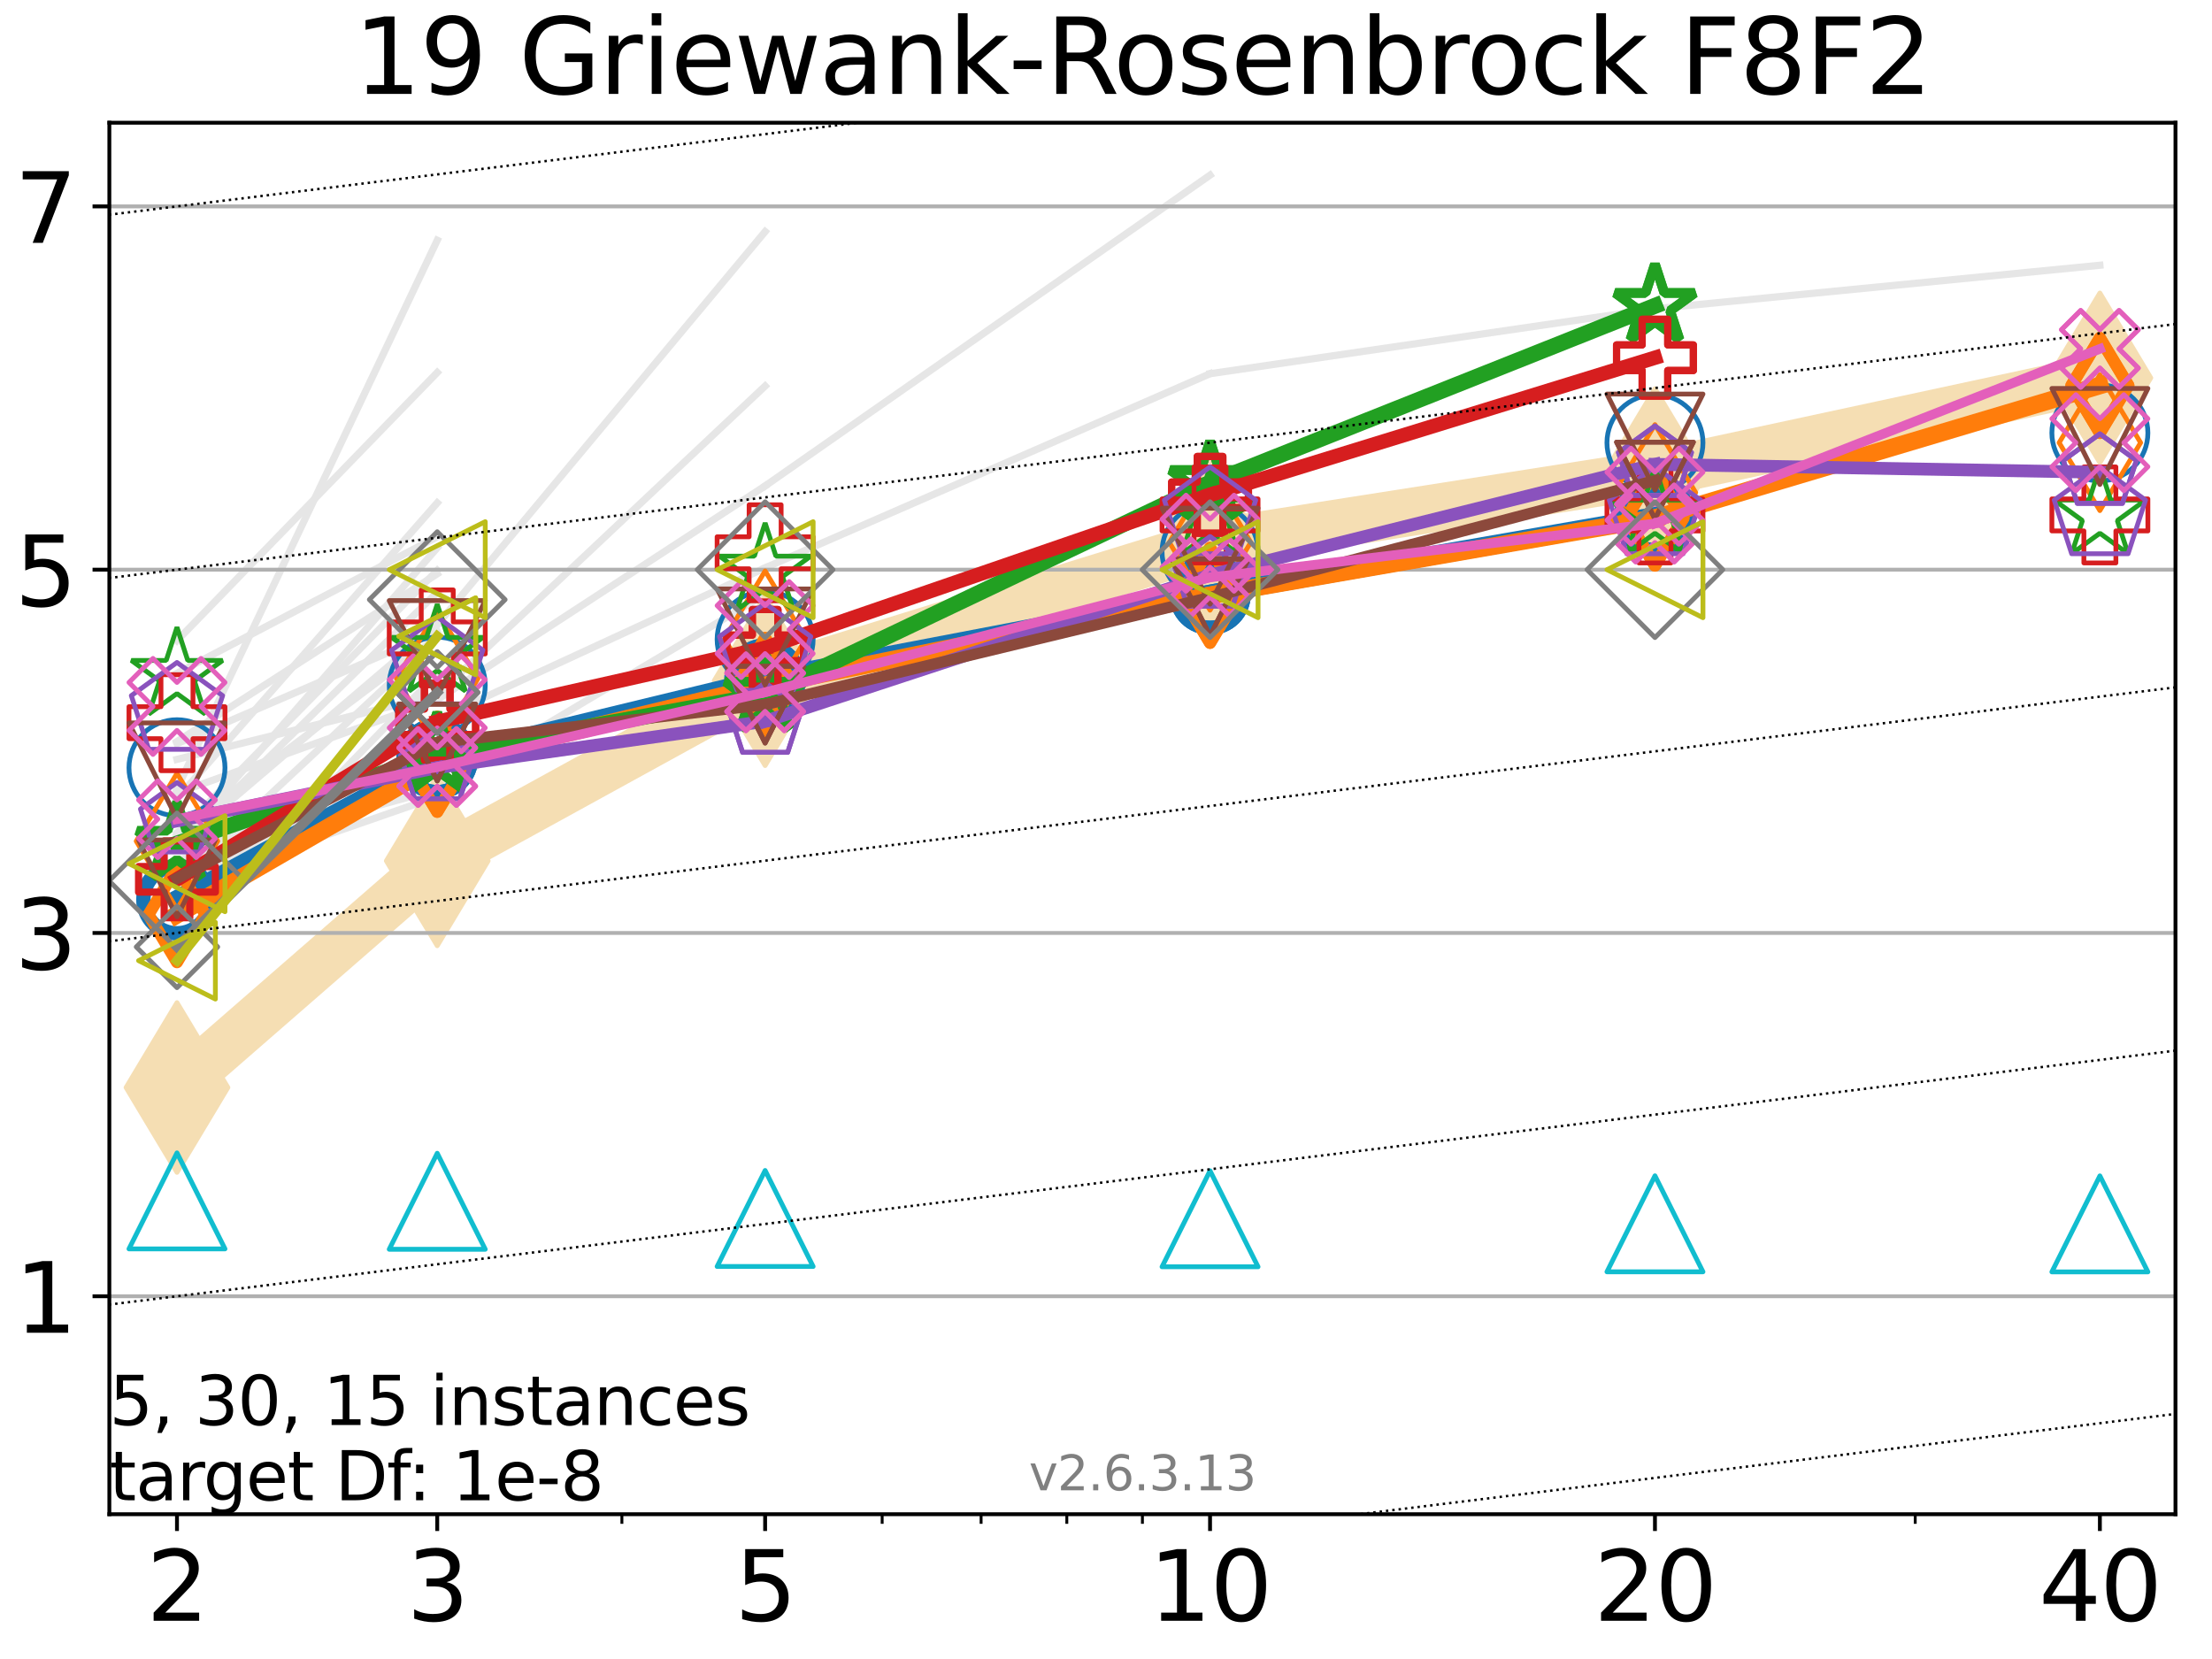 <?xml version="1.0" encoding="utf-8" standalone="no"?>
<!DOCTYPE svg PUBLIC "-//W3C//DTD SVG 1.1//EN"
  "http://www.w3.org/Graphics/SVG/1.1/DTD/svg11.dtd">
<svg xmlns:xlink="http://www.w3.org/1999/xlink" width="460.8pt" height="345.6pt" viewBox="0 0 460.8 345.6" xmlns="http://www.w3.org/2000/svg" version="1.1">
 <defs>
  <style type="text/css">*{stroke-linejoin: round; stroke-linecap: butt}</style>
 </defs>
 <g id="figure_1">
  <g id="patch_1">
   <path d="M 0 345.6 
L 460.8 345.6 
L 460.8 0 
L 0 0 
z
" style="fill: #ffffff"/>
  </g>
  <g id="axes_1">
   <g id="patch_2">
    <path d="M 22.78 315.44 
L 453.192 315.44 
L 453.192 25.56 
L 22.78 25.56 
z
" style="fill: #ffffff"/>
   </g>
   <g id="line2d_1">
    <path d="M 36.868 158.192 
L 91.085 144.728 
" clip-path="url(#p2c6e65daac)" style="fill: none; stroke: #e6e6e6; stroke-width: 1.5; stroke-linecap: square"/>
   </g>
   <g id="line2d_2">
    <path d="M 91.085 144.728 
L 159.39 80.419 
" clip-path="url(#p2c6e65daac)" style="fill: none; stroke: #e6e6e6; stroke-width: 1.5; stroke-linecap: square"/>
   </g>
   <g id="line2d_3">
    <path d="M 159.39 80.419 
" clip-path="url(#p2c6e65daac)" style="fill: none; stroke: #e6e6e6; stroke-width: 1.5; stroke-linecap: square"/>
   </g>
   <g id="line2d_4"/>
   <g id="line2d_5"/>
   <g id="line2d_6">
    <path d="M 36.868 181.146 
L 91.085 149.828 
" clip-path="url(#p2c6e65daac)" style="fill: none; stroke: #e6e6e6; stroke-width: 1.5; stroke-linecap: square"/>
   </g>
   <g id="line2d_7">
    <path d="M 91.085 149.828 
L 159.39 118.297 
" clip-path="url(#p2c6e65daac)" style="fill: none; stroke: #e6e6e6; stroke-width: 1.5; stroke-linecap: square"/>
   </g>
   <g id="line2d_8">
    <path d="M 159.39 118.297 
L 252.074 77.852 
" clip-path="url(#p2c6e65daac)" style="fill: none; stroke: #e6e6e6; stroke-width: 1.5; stroke-linecap: square"/>
   </g>
   <g id="line2d_9">
    <path d="M 252.074 77.852 
L 344.758 64.32 
" clip-path="url(#p2c6e65daac)" style="fill: none; stroke: #e6e6e6; stroke-width: 1.5; stroke-linecap: square"/>
   </g>
   <g id="line2d_10">
    <path d="M 344.758 64.32 
L 437.443 55.256 
" clip-path="url(#p2c6e65daac)" style="fill: none; stroke: #e6e6e6; stroke-width: 1.5; stroke-linecap: square"/>
   </g>
   <g id="line2d_11">
    <path d="M 437.443 55.256 
" clip-path="url(#p2c6e65daac)" style="fill: none; stroke: #e6e6e6; stroke-width: 1.5; stroke-linecap: square"/>
   </g>
   <g id="line2d_12"/>
   <g id="line2d_13"/>
   <g id="line2d_14"/>
   <g id="line2d_15"/>
   <g id="line2d_16">
    <path d="M 36.868 174.686 
" clip-path="url(#p2c6e65daac)" style="fill: none; stroke: #e6e6e6; stroke-width: 1.5; stroke-linecap: square"/>
   </g>
   <g id="line2d_17"/>
   <g id="line2d_18"/>
   <g id="line2d_19">
    <path d="M 36.868 183.787 
L 91.085 159.9 
" clip-path="url(#p2c6e65daac)" style="fill: none; stroke: #e6e6e6; stroke-width: 1.5; stroke-linecap: square"/>
   </g>
   <g id="line2d_20">
    <path d="M 91.085 159.9 
L 159.39 141.802 
" clip-path="url(#p2c6e65daac)" style="fill: none; stroke: #e6e6e6; stroke-width: 1.5; stroke-linecap: square"/>
   </g>
   <g id="line2d_21">
    <path d="M 159.39 141.802 
L 252.074 113.195 
" clip-path="url(#p2c6e65daac)" style="fill: none; stroke: #e6e6e6; stroke-width: 1.5; stroke-linecap: square"/>
   </g>
   <g id="line2d_22">
    <path d="M 252.074 113.195 
L 344.758 98.667 
" clip-path="url(#p2c6e65daac)" style="fill: none; stroke: #e6e6e6; stroke-width: 1.5; stroke-linecap: square"/>
   </g>
   <g id="line2d_23">
    <path d="M 344.758 98.667 
L 437.443 78.719 
" clip-path="url(#p2c6e65daac)" style="fill: none; stroke: #e6e6e6; stroke-width: 1.5; stroke-linecap: square"/>
   </g>
   <g id="line2d_24">
    <path d="M 437.443 78.719 
" clip-path="url(#p2c6e65daac)" style="fill: none; stroke: #e6e6e6; stroke-width: 1.5; stroke-linecap: square"/>
   </g>
   <g id="line2d_25"/>
   <g id="line2d_26"/>
   <g id="line2d_27">
    <path d="M 36.868 173.485 
L 91.085 132.676 
" clip-path="url(#p2c6e65daac)" style="fill: none; stroke: #e6e6e6; stroke-width: 1.5; stroke-linecap: square"/>
   </g>
   <g id="line2d_28">
    <path d="M 91.085 132.676 
" clip-path="url(#p2c6e65daac)" style="fill: none; stroke: #e6e6e6; stroke-width: 1.5; stroke-linecap: square"/>
   </g>
   <g id="line2d_29"/>
   <g id="line2d_30"/>
   <g id="line2d_31"/>
   <g id="line2d_32"/>
   <g id="line2d_33">
    <path d="M 36.868 133.468 
L 91.085 77.597 
" clip-path="url(#p2c6e65daac)" style="fill: none; stroke: #e6e6e6; stroke-width: 1.5; stroke-linecap: square"/>
   </g>
   <g id="line2d_34">
    <path d="M 91.085 77.597 
" clip-path="url(#p2c6e65daac)" style="fill: none; stroke: #e6e6e6; stroke-width: 1.5; stroke-linecap: square"/>
   </g>
   <g id="line2d_35"/>
   <g id="line2d_36"/>
   <g id="line2d_37">
    <path d="M 36.868 157.138 
" clip-path="url(#p2c6e65daac)" style="fill: none; stroke: #e6e6e6; stroke-width: 1.5; stroke-linecap: square"/>
   </g>
   <g id="line2d_38"/>
   <g id="line2d_39"/>
   <g id="line2d_40">
    <path d="M 36.868 159.86 
" clip-path="url(#p2c6e65daac)" style="fill: none; stroke: #e6e6e6; stroke-width: 1.5; stroke-linecap: square"/>
   </g>
   <g id="line2d_41"/>
   <g id="line2d_42"/>
   <g id="line2d_43">
    <path d="M 36.868 154.912 
L 91.085 131.548 
" clip-path="url(#p2c6e65daac)" style="fill: none; stroke: #e6e6e6; stroke-width: 1.5; stroke-linecap: square"/>
   </g>
   <g id="line2d_44">
    <path d="M 91.085 131.548 
" clip-path="url(#p2c6e65daac)" style="fill: none; stroke: #e6e6e6; stroke-width: 1.5; stroke-linecap: square"/>
   </g>
   <g id="line2d_45"/>
   <g id="line2d_46"/>
   <g id="line2d_47">
    <path d="M 36.868 183.653 
L 91.085 132.999 
" clip-path="url(#p2c6e65daac)" style="fill: none; stroke: #e6e6e6; stroke-width: 1.5; stroke-linecap: square"/>
   </g>
   <g id="line2d_48">
    <path d="M 91.085 132.999 
" clip-path="url(#p2c6e65daac)" style="fill: none; stroke: #e6e6e6; stroke-width: 1.5; stroke-linecap: square"/>
   </g>
   <g id="line2d_49"/>
   <g id="line2d_50"/>
   <g id="line2d_51">
    <path d="M 36.868 166.362 
L 91.085 104.758 
" clip-path="url(#p2c6e65daac)" style="fill: none; stroke: #e6e6e6; stroke-width: 1.5; stroke-linecap: square"/>
   </g>
   <g id="line2d_52">
    <path d="M 91.085 104.758 
" clip-path="url(#p2c6e65daac)" style="fill: none; stroke: #e6e6e6; stroke-width: 1.5; stroke-linecap: square"/>
   </g>
   <g id="line2d_53"/>
   <g id="line2d_54"/>
   <g id="line2d_55">
    <path d="M 36.868 74.802 
" clip-path="url(#p2c6e65daac)" style="fill: none; stroke: #e6e6e6; stroke-width: 1.5; stroke-linecap: square"/>
   </g>
   <g id="line2d_56"/>
   <g id="line2d_57"/>
   <g id="line2d_58">
    <path d="M 36.868 191.081 
" clip-path="url(#p2c6e65daac)" style="fill: none; stroke: #e6e6e6; stroke-width: 1.5; stroke-linecap: square"/>
   </g>
   <g id="line2d_59"/>
   <g id="line2d_60"/>
   <g id="line2d_61">
    <path d="M 36.868 179.227 
L 91.085 164.432 
" clip-path="url(#p2c6e65daac)" style="fill: none; stroke: #e6e6e6; stroke-width: 1.5; stroke-linecap: square"/>
   </g>
   <g id="line2d_62">
    <path d="M 91.085 164.432 
L 159.39 123.82 
" clip-path="url(#p2c6e65daac)" style="fill: none; stroke: #e6e6e6; stroke-width: 1.5; stroke-linecap: square"/>
   </g>
   <g id="line2d_63">
    <path d="M 159.39 123.82 
" clip-path="url(#p2c6e65daac)" style="fill: none; stroke: #e6e6e6; stroke-width: 1.5; stroke-linecap: square"/>
   </g>
   <g id="line2d_64"/>
   <g id="line2d_65"/>
   <g id="line2d_66"/>
   <g id="line2d_67"/>
   <g id="line2d_68"/>
   <g id="line2d_69"/>
   <g id="line2d_70">
    <path d="M 36.868 184.777 
L 91.085 165.944 
" clip-path="url(#p2c6e65daac)" style="fill: none; stroke: #e6e6e6; stroke-width: 1.5; stroke-linecap: square"/>
   </g>
   <g id="line2d_71">
    <path d="M 91.085 165.944 
" clip-path="url(#p2c6e65daac)" style="fill: none; stroke: #e6e6e6; stroke-width: 1.5; stroke-linecap: square"/>
   </g>
   <g id="line2d_72"/>
   <g id="line2d_73"/>
   <g id="line2d_74">
    <path d="M 36.868 226.57 
L 91.085 179.336 
" clip-path="url(#p2c6e65daac)" style="fill: none; stroke: #e6e6e6; stroke-width: 1.5; stroke-linecap: square"/>
   </g>
   <g id="line2d_75">
    <path d="M 91.085 179.336 
" clip-path="url(#p2c6e65daac)" style="fill: none; stroke: #e6e6e6; stroke-width: 1.5; stroke-linecap: square"/>
   </g>
   <g id="line2d_76"/>
   <g id="line2d_77"/>
   <g id="line2d_78">
    <path d="M 36.868 196.107 
L 91.085 140.354 
" clip-path="url(#p2c6e65daac)" style="fill: none; stroke: #e6e6e6; stroke-width: 1.5; stroke-linecap: square"/>
   </g>
   <g id="line2d_79">
    <path d="M 91.085 140.354 
" clip-path="url(#p2c6e65daac)" style="fill: none; stroke: #e6e6e6; stroke-width: 1.5; stroke-linecap: square"/>
   </g>
   <g id="line2d_80"/>
   <g id="line2d_81"/>
   <g id="line2d_82">
    <path d="M 36.868 173.886 
L 91.085 118.817 
" clip-path="url(#p2c6e65daac)" style="fill: none; stroke: #e6e6e6; stroke-width: 1.5; stroke-linecap: square"/>
   </g>
   <g id="line2d_83">
    <path d="M 91.085 118.817 
" clip-path="url(#p2c6e65daac)" style="fill: none; stroke: #e6e6e6; stroke-width: 1.5; stroke-linecap: square"/>
   </g>
   <g id="line2d_84"/>
   <g id="line2d_85"/>
   <g id="line2d_86">
    <path d="M 36.868 176.265 
L 91.085 114.114 
" clip-path="url(#p2c6e65daac)" style="fill: none; stroke: #e6e6e6; stroke-width: 1.5; stroke-linecap: square"/>
   </g>
   <g id="line2d_87">
    <path d="M 91.085 114.114 
" clip-path="url(#p2c6e65daac)" style="fill: none; stroke: #e6e6e6; stroke-width: 1.5; stroke-linecap: square"/>
   </g>
   <g id="line2d_88"/>
   <g id="line2d_89"/>
   <g id="line2d_90">
    <path d="M 36.868 164.336 
L 91.085 50.052 
" clip-path="url(#p2c6e65daac)" style="fill: none; stroke: #e6e6e6; stroke-width: 1.5; stroke-linecap: square"/>
   </g>
   <g id="line2d_91">
    <path d="M 91.085 50.052 
" clip-path="url(#p2c6e65daac)" style="fill: none; stroke: #e6e6e6; stroke-width: 1.5; stroke-linecap: square"/>
   </g>
   <g id="line2d_92"/>
   <g id="line2d_93"/>
   <g id="line2d_94">
    <path d="M 36.868 140.255 
L 91.085 111.824 
" clip-path="url(#p2c6e65daac)" style="fill: none; stroke: #e6e6e6; stroke-width: 1.5; stroke-linecap: square"/>
   </g>
   <g id="line2d_95">
    <path d="M 91.085 111.824 
" clip-path="url(#p2c6e65daac)" style="fill: none; stroke: #e6e6e6; stroke-width: 1.5; stroke-linecap: square"/>
   </g>
   <g id="line2d_96"/>
   <g id="line2d_97"/>
   <g id="line2d_98">
    <path d="M 36.868 154.475 
L 91.085 119.537 
" clip-path="url(#p2c6e65daac)" style="fill: none; stroke: #e6e6e6; stroke-width: 1.5; stroke-linecap: square"/>
   </g>
   <g id="line2d_99">
    <path d="M 91.085 119.537 
" clip-path="url(#p2c6e65daac)" style="fill: none; stroke: #e6e6e6; stroke-width: 1.5; stroke-linecap: square"/>
   </g>
   <g id="line2d_100"/>
   <g id="line2d_101"/>
   <g id="line2d_102">
    <path d="M 36.868 176.479 
L 91.085 123.387 
" clip-path="url(#p2c6e65daac)" style="fill: none; stroke: #e6e6e6; stroke-width: 1.5; stroke-linecap: square"/>
   </g>
   <g id="line2d_103">
    <path d="M 91.085 123.387 
" clip-path="url(#p2c6e65daac)" style="fill: none; stroke: #e6e6e6; stroke-width: 1.5; stroke-linecap: square"/>
   </g>
   <g id="line2d_104"/>
   <g id="line2d_105"/>
   <g id="line2d_106"/>
   <g id="line2d_107"/>
   <g id="line2d_108">
    <path d="M 36.868 174.561 
" clip-path="url(#p2c6e65daac)" style="fill: none; stroke: #e6e6e6; stroke-width: 1.5; stroke-linecap: square"/>
   </g>
   <g id="line2d_109"/>
   <g id="line2d_110"/>
   <g id="line2d_111">
    <path d="M 36.868 176.359 
L 91.085 130.144 
" clip-path="url(#p2c6e65daac)" style="fill: none; stroke: #e6e6e6; stroke-width: 1.5; stroke-linecap: square"/>
   </g>
   <g id="line2d_112">
    <path d="M 91.085 130.144 
L 159.39 48.248 
" clip-path="url(#p2c6e65daac)" style="fill: none; stroke: #e6e6e6; stroke-width: 1.5; stroke-linecap: square"/>
   </g>
   <g id="line2d_113">
    <path d="M 159.39 48.248 
" clip-path="url(#p2c6e65daac)" style="fill: none; stroke: #e6e6e6; stroke-width: 1.5; stroke-linecap: square"/>
   </g>
   <g id="line2d_114"/>
   <g id="line2d_115"/>
   <g id="line2d_116">
    <path d="M 36.868 165.193 
L 91.085 145.775 
" clip-path="url(#p2c6e65daac)" style="fill: none; stroke: #e6e6e6; stroke-width: 1.5; stroke-linecap: square"/>
   </g>
   <g id="line2d_117">
    <path d="M 91.085 145.775 
L 159.39 101.229 
" clip-path="url(#p2c6e65daac)" style="fill: none; stroke: #e6e6e6; stroke-width: 1.5; stroke-linecap: square"/>
   </g>
   <g id="line2d_118">
    <path d="M 159.39 101.229 
L 252.074 36.484 
" clip-path="url(#p2c6e65daac)" style="fill: none; stroke: #e6e6e6; stroke-width: 1.5; stroke-linecap: square"/>
   </g>
   <g id="line2d_119">
    <path d="M 252.074 36.484 
" clip-path="url(#p2c6e65daac)" style="fill: none; stroke: #e6e6e6; stroke-width: 1.5; stroke-linecap: square"/>
   </g>
   <g id="line2d_120"/>
   <g id="line2d_121"/>
   <g id="line2d_122">
    <path d="M 36.868 226.547 
L 91.085 179.336 
L 159.39 141.802 
L 252.074 113.195 
L 344.758 98.667 
L 437.443 78.719 
" clip-path="url(#p2c6e65daac)" style="fill: none; stroke: #f5deb3; stroke-width: 10; stroke-linecap: square"/>
    <defs>
     <path id="m2df3e1a4eb" d="M 0 17.678 
L 10.607 0 
L 0 -17.678 
L -10.607 0 
z
" style="stroke: #f5deb3; stroke-linejoin: miter"/>
    </defs>
    <g clip-path="url(#p2c6e65daac)">
     <use xlink:href="#m2df3e1a4eb" x="36.868" y="226.547" style="fill: #f5deb3; stroke: #f5deb3; stroke-linejoin: miter"/>
     <use xlink:href="#m2df3e1a4eb" x="91.085" y="179.336" style="fill: #f5deb3; stroke: #f5deb3; stroke-linejoin: miter"/>
     <use xlink:href="#m2df3e1a4eb" x="159.39" y="141.802" style="fill: #f5deb3; stroke: #f5deb3; stroke-linejoin: miter"/>
     <use xlink:href="#m2df3e1a4eb" x="252.074" y="113.195" style="fill: #f5deb3; stroke: #f5deb3; stroke-linejoin: miter"/>
     <use xlink:href="#m2df3e1a4eb" x="344.758" y="98.667" style="fill: #f5deb3; stroke: #f5deb3; stroke-linejoin: miter"/>
     <use xlink:href="#m2df3e1a4eb" x="437.443" y="78.719" style="fill: #f5deb3; stroke: #f5deb3; stroke-linejoin: miter"/>
    </g>
   </g>
   <g id="matplotlib.axis_1">
    <g id="xtick_1">
     <g id="line2d_123">
      <defs>
       <path id="m7a990c75a3" d="M 0 0 
L 0 3.5 
" style="stroke: #000000; stroke-width: 0.8"/>
      </defs>
      <g>
       <use xlink:href="#m7a990c75a3" x="36.868" y="315.44" style="stroke: #000000; stroke-width: 0.8"/>
      </g>
     </g>
     <g id="text_1">
      <!-- 2 -->
      <g transform="translate(30.506 337.637)scale(0.2 -0.2)">
       <defs>
        <path id="DejaVuSans-32" d="M 1228 531 
L 3431 531 
L 3431 0 
L 469 0 
L 469 531 
Q 828 903 1448 1529 
Q 2069 2156 2228 2338 
Q 2531 2678 2651 2914 
Q 2772 3150 2772 3378 
Q 2772 3750 2511 3984 
Q 2250 4219 1831 4219 
Q 1534 4219 1204 4116 
Q 875 4013 500 3803 
L 500 4441 
Q 881 4594 1212 4672 
Q 1544 4750 1819 4750 
Q 2544 4750 2975 4387 
Q 3406 4025 3406 3419 
Q 3406 3131 3298 2873 
Q 3191 2616 2906 2266 
Q 2828 2175 2409 1742 
Q 1991 1309 1228 531 
z
" transform="scale(0.016)"/>
       </defs>
       <use xlink:href="#DejaVuSans-32"/>
      </g>
     </g>
    </g>
    <g id="xtick_2">
     <g id="line2d_124">
      <g>
       <use xlink:href="#m7a990c75a3" x="91.085" y="315.44" style="stroke: #000000; stroke-width: 0.8"/>
      </g>
     </g>
     <g id="text_2">
      <!-- 3 -->
      <g transform="translate(84.723 337.637)scale(0.2 -0.2)">
       <defs>
        <path id="DejaVuSans-33" d="M 2597 2516 
Q 3050 2419 3304 2112 
Q 3559 1806 3559 1356 
Q 3559 666 3084 287 
Q 2609 -91 1734 -91 
Q 1441 -91 1130 -33 
Q 819 25 488 141 
L 488 750 
Q 750 597 1062 519 
Q 1375 441 1716 441 
Q 2309 441 2620 675 
Q 2931 909 2931 1356 
Q 2931 1769 2642 2001 
Q 2353 2234 1838 2234 
L 1294 2234 
L 1294 2753 
L 1863 2753 
Q 2328 2753 2575 2939 
Q 2822 3125 2822 3475 
Q 2822 3834 2567 4026 
Q 2313 4219 1838 4219 
Q 1578 4219 1281 4162 
Q 984 4106 628 3988 
L 628 4550 
Q 988 4650 1302 4700 
Q 1616 4750 1894 4750 
Q 2613 4750 3031 4423 
Q 3450 4097 3450 3541 
Q 3450 3153 3228 2886 
Q 3006 2619 2597 2516 
z
" transform="scale(0.016)"/>
       </defs>
       <use xlink:href="#DejaVuSans-33"/>
      </g>
     </g>
    </g>
    <g id="xtick_3">
     <g id="line2d_125">
      <g>
       <use xlink:href="#m7a990c75a3" x="159.39" y="315.44" style="stroke: #000000; stroke-width: 0.8"/>
      </g>
     </g>
     <g id="text_3">
      <!-- 5 -->
      <g transform="translate(153.028 337.637)scale(0.2 -0.2)">
       <defs>
        <path id="DejaVuSans-35" d="M 691 4666 
L 3169 4666 
L 3169 4134 
L 1269 4134 
L 1269 2991 
Q 1406 3038 1543 3061 
Q 1681 3084 1819 3084 
Q 2600 3084 3056 2656 
Q 3513 2228 3513 1497 
Q 3513 744 3044 326 
Q 2575 -91 1722 -91 
Q 1428 -91 1123 -41 
Q 819 9 494 109 
L 494 744 
Q 775 591 1075 516 
Q 1375 441 1709 441 
Q 2250 441 2565 725 
Q 2881 1009 2881 1497 
Q 2881 1984 2565 2268 
Q 2250 2553 1709 2553 
Q 1456 2553 1204 2497 
Q 953 2441 691 2322 
L 691 4666 
z
" transform="scale(0.016)"/>
       </defs>
       <use xlink:href="#DejaVuSans-35"/>
      </g>
     </g>
    </g>
    <g id="xtick_4">
     <g id="line2d_126">
      <g>
       <use xlink:href="#m7a990c75a3" x="252.074" y="315.44" style="stroke: #000000; stroke-width: 0.8"/>
      </g>
     </g>
     <g id="text_4">
      <!-- 10 -->
      <g transform="translate(239.349 337.637)scale(0.2 -0.2)">
       <defs>
        <path id="DejaVuSans-31" d="M 794 531 
L 1825 531 
L 1825 4091 
L 703 3866 
L 703 4441 
L 1819 4666 
L 2450 4666 
L 2450 531 
L 3481 531 
L 3481 0 
L 794 0 
L 794 531 
z
" transform="scale(0.016)"/>
        <path id="DejaVuSans-30" d="M 2034 4250 
Q 1547 4250 1301 3770 
Q 1056 3291 1056 2328 
Q 1056 1369 1301 889 
Q 1547 409 2034 409 
Q 2525 409 2770 889 
Q 3016 1369 3016 2328 
Q 3016 3291 2770 3770 
Q 2525 4250 2034 4250 
z
M 2034 4750 
Q 2819 4750 3233 4129 
Q 3647 3509 3647 2328 
Q 3647 1150 3233 529 
Q 2819 -91 2034 -91 
Q 1250 -91 836 529 
Q 422 1150 422 2328 
Q 422 3509 836 4129 
Q 1250 4750 2034 4750 
z
" transform="scale(0.016)"/>
       </defs>
       <use xlink:href="#DejaVuSans-31"/>
       <use xlink:href="#DejaVuSans-30" x="63.623"/>
      </g>
     </g>
    </g>
    <g id="xtick_5">
     <g id="line2d_127">
      <g>
       <use xlink:href="#m7a990c75a3" x="344.758" y="315.44" style="stroke: #000000; stroke-width: 0.8"/>
      </g>
     </g>
     <g id="text_5">
      <!-- 20 -->
      <g transform="translate(332.033 337.637)scale(0.2 -0.2)">
       <use xlink:href="#DejaVuSans-32"/>
       <use xlink:href="#DejaVuSans-30" x="63.623"/>
      </g>
     </g>
    </g>
    <g id="xtick_6">
     <g id="line2d_128">
      <g>
       <use xlink:href="#m7a990c75a3" x="437.443" y="315.44" style="stroke: #000000; stroke-width: 0.8"/>
      </g>
     </g>
     <g id="text_6">
      <!-- 40 -->
      <g transform="translate(424.718 337.637)scale(0.2 -0.2)">
       <defs>
        <path id="DejaVuSans-34" d="M 2419 4116 
L 825 1625 
L 2419 1625 
L 2419 4116 
z
M 2253 4666 
L 3047 4666 
L 3047 1625 
L 3713 1625 
L 3713 1100 
L 3047 1100 
L 3047 0 
L 2419 0 
L 2419 1100 
L 313 1100 
L 313 1709 
L 2253 4666 
z
" transform="scale(0.016)"/>
       </defs>
       <use xlink:href="#DejaVuSans-34"/>
       <use xlink:href="#DejaVuSans-30" x="63.623"/>
      </g>
     </g>
    </g>
    <g id="xtick_7">
     <g id="line2d_129">
      <defs>
       <path id="md884518546" d="M 0 0 
L 0 2 
" style="stroke: #000000; stroke-width: 0.6"/>
      </defs>
      <g>
       <use xlink:href="#md884518546" x="129.552" y="315.44" style="stroke: #000000; stroke-width: 0.6"/>
      </g>
     </g>
    </g>
    <g id="xtick_8">
     <g id="line2d_130">
      <g>
       <use xlink:href="#md884518546" x="183.769" y="315.44" style="stroke: #000000; stroke-width: 0.6"/>
      </g>
     </g>
    </g>
    <g id="xtick_9">
     <g id="line2d_131">
      <g>
       <use xlink:href="#md884518546" x="204.381" y="315.44" style="stroke: #000000; stroke-width: 0.6"/>
      </g>
     </g>
    </g>
    <g id="xtick_10">
     <g id="line2d_132">
      <g>
       <use xlink:href="#md884518546" x="222.237" y="315.44" style="stroke: #000000; stroke-width: 0.6"/>
      </g>
     </g>
    </g>
    <g id="xtick_11">
     <g id="line2d_133">
      <g>
       <use xlink:href="#md884518546" x="237.986" y="315.44" style="stroke: #000000; stroke-width: 0.6"/>
      </g>
     </g>
    </g>
    <g id="xtick_12">
     <g id="line2d_134">
      <g>
       <use xlink:href="#md884518546" x="398.975" y="315.44" style="stroke: #000000; stroke-width: 0.6"/>
      </g>
     </g>
    </g>
   </g>
   <g id="matplotlib.axis_2">
    <g id="ytick_1">
     <g id="line2d_135">
      <path d="M 22.78 270.033 
L 453.192 270.033 
" clip-path="url(#p2c6e65daac)" style="fill: none; stroke: #b0b0b0; stroke-width: 0.8; stroke-linecap: square"/>
     </g>
     <g id="line2d_136">
      <defs>
       <path id="mf0284d6f8a" d="M 0 0 
L -3.5 0 
" style="stroke: #000000; stroke-width: 0.8"/>
      </defs>
      <g>
       <use xlink:href="#mf0284d6f8a" x="22.78" y="270.033" style="stroke: #000000; stroke-width: 0.8"/>
      </g>
     </g>
     <g id="text_7">
      <!-- 1 -->
      <g transform="translate(3.055 277.631)scale(0.2 -0.2)">
       <use xlink:href="#DejaVuSans-31"/>
      </g>
     </g>
    </g>
    <g id="ytick_2">
     <g id="line2d_137">
      <path d="M 22.78 194.354 
L 453.192 194.354 
" clip-path="url(#p2c6e65daac)" style="fill: none; stroke: #b0b0b0; stroke-width: 0.8; stroke-linecap: square"/>
     </g>
     <g id="line2d_138">
      <g>
       <use xlink:href="#mf0284d6f8a" x="22.78" y="194.354" style="stroke: #000000; stroke-width: 0.8"/>
      </g>
     </g>
     <g id="text_8">
      <!-- 3 -->
      <g transform="translate(3.055 201.952)scale(0.2 -0.2)">
       <use xlink:href="#DejaVuSans-33"/>
      </g>
     </g>
    </g>
    <g id="ytick_3">
     <g id="line2d_139">
      <path d="M 22.78 118.675 
L 453.192 118.675 
" clip-path="url(#p2c6e65daac)" style="fill: none; stroke: #b0b0b0; stroke-width: 0.8; stroke-linecap: square"/>
     </g>
     <g id="line2d_140">
      <g>
       <use xlink:href="#mf0284d6f8a" x="22.78" y="118.675" style="stroke: #000000; stroke-width: 0.8"/>
      </g>
     </g>
     <g id="text_9">
      <!-- 5 -->
      <g transform="translate(3.055 126.273)scale(0.2 -0.2)">
       <use xlink:href="#DejaVuSans-35"/>
      </g>
     </g>
    </g>
    <g id="ytick_4">
     <g id="line2d_141">
      <path d="M 22.78 42.996 
L 453.192 42.996 
" clip-path="url(#p2c6e65daac)" style="fill: none; stroke: #b0b0b0; stroke-width: 0.8; stroke-linecap: square"/>
     </g>
     <g id="line2d_142">
      <g>
       <use xlink:href="#mf0284d6f8a" x="22.78" y="42.996" style="stroke: #000000; stroke-width: 0.8"/>
      </g>
     </g>
     <g id="text_10">
      <!-- 7 -->
      <g transform="translate(3.055 50.595)scale(0.2 -0.2)">
       <defs>
        <path id="DejaVuSans-37" d="M 525 4666 
L 3525 4666 
L 3525 4397 
L 1831 0 
L 1172 0 
L 2766 4134 
L 525 4134 
L 525 4666 
z
" transform="scale(0.016)"/>
       </defs>
       <use xlink:href="#DejaVuSans-37"/>
      </g>
     </g>
    </g>
   </g>
   <g id="line2d_143">
    <path d="M 36.868 187.42 
L 91.085 158.029 
" clip-path="url(#p2c6e65daac)" style="fill: none; stroke: #1874b4; stroke-width: 4; stroke-linecap: square"/>
    <defs>
     <path id="mce8044c2e5" d="M 0 7 
C 1.856 7 3.637 6.262 4.95 4.95 
C 6.262 3.637 7 1.856 7 0 
C 7 -1.856 6.262 -3.637 4.95 -4.95 
C 3.637 -6.262 1.856 -7 0 -7 
C -1.856 -7 -3.637 -6.262 -4.95 -4.95 
C -6.262 -3.637 -7 -1.856 -7 0 
C -7 1.856 -6.262 3.637 -4.95 4.95 
C -3.637 6.262 -1.856 7 0 7 
z
" style="stroke: #1874b4; stroke-width: 3"/>
    </defs>
    <g clip-path="url(#p2c6e65daac)">
     <use xlink:href="#mce8044c2e5" x="36.868" y="187.42" style="fill-opacity: 0; stroke: #1874b4; stroke-width: 3"/>
     <use xlink:href="#mce8044c2e5" x="91.085" y="158.029" style="fill-opacity: 0; stroke: #1874b4; stroke-width: 3"/>
    </g>
   </g>
   <g id="line2d_144">
    <path d="M 91.085 158.029 
L 159.39 141.488 
" clip-path="url(#p2c6e65daac)" style="fill: none; stroke: #1874b4; stroke-width: 4; stroke-linecap: square"/>
    <g clip-path="url(#p2c6e65daac)">
     <use xlink:href="#mce8044c2e5" x="91.085" y="158.029" style="fill-opacity: 0; stroke: #1874b4; stroke-width: 3"/>
     <use xlink:href="#mce8044c2e5" x="159.39" y="141.488" style="fill-opacity: 0; stroke: #1874b4; stroke-width: 3"/>
    </g>
   </g>
   <g id="line2d_145">
    <path d="M 159.39 141.488 
L 252.074 123.79 
" clip-path="url(#p2c6e65daac)" style="fill: none; stroke: #1874b4; stroke-width: 4; stroke-linecap: square"/>
    <g clip-path="url(#p2c6e65daac)">
     <use xlink:href="#mce8044c2e5" x="159.39" y="141.488" style="fill-opacity: 0; stroke: #1874b4; stroke-width: 3"/>
     <use xlink:href="#mce8044c2e5" x="252.074" y="123.79" style="fill-opacity: 0; stroke: #1874b4; stroke-width: 3"/>
    </g>
   </g>
   <g id="line2d_146">
    <path d="M 252.074 123.79 
L 344.758 107.619 
" clip-path="url(#p2c6e65daac)" style="fill: none; stroke: #1874b4; stroke-width: 4; stroke-linecap: square"/>
    <g clip-path="url(#p2c6e65daac)">
     <use xlink:href="#mce8044c2e5" x="252.074" y="123.79" style="fill-opacity: 0; stroke: #1874b4; stroke-width: 3"/>
     <use xlink:href="#mce8044c2e5" x="344.758" y="107.619" style="fill-opacity: 0; stroke: #1874b4; stroke-width: 3"/>
    </g>
   </g>
   <g id="line2d_147">
    <path d="M 344.758 107.619 
" clip-path="url(#p2c6e65daac)" style="fill: none; stroke: #1874b4; stroke-width: 4; stroke-linecap: square"/>
    <g clip-path="url(#p2c6e65daac)">
     <use xlink:href="#mce8044c2e5" x="344.758" y="107.619" style="fill-opacity: 0; stroke: #1874b4; stroke-width: 3"/>
    </g>
   </g>
   <g id="line2d_148"/>
   <g id="line2d_149">
    <defs>
     <path id="m59cbe61dfd" d="M 0 10 
C 2.652 10 5.196 8.946 7.071 7.071 
C 8.946 5.196 10 2.652 10 0 
C 10 -2.652 8.946 -5.196 7.071 -7.071 
C 5.196 -8.946 2.652 -10 0 -10 
C -2.652 -10 -5.196 -8.946 -7.071 -7.071 
C -8.946 -5.196 -10 -2.652 -10 0 
C -10 2.652 -8.946 5.196 -7.071 7.071 
C -5.196 8.946 -2.652 10 0 10 
z
" style="stroke: #1874b4"/>
    </defs>
    <g clip-path="url(#p2c6e65daac)">
     <use xlink:href="#m59cbe61dfd" x="36.868" y="159.933" style="fill-opacity: 0; stroke: #1874b4"/>
     <use xlink:href="#m59cbe61dfd" x="91.085" y="142.73" style="fill-opacity: 0; stroke: #1874b4"/>
     <use xlink:href="#m59cbe61dfd" x="159.39" y="133.201" style="fill-opacity: 0; stroke: #1874b4"/>
     <use xlink:href="#m59cbe61dfd" x="252.074" y="114.936" style="fill-opacity: 0; stroke: #1874b4"/>
     <use xlink:href="#m59cbe61dfd" x="344.758" y="92.224" style="fill-opacity: 0; stroke: #1874b4"/>
     <use xlink:href="#m59cbe61dfd" x="437.443" y="90.181" style="fill-opacity: 0; stroke: #1874b4"/>
    </g>
   </g>
   <g id="line2d_150">
    <path d="M 36.868 190.554 
L 91.085 159.22 
" clip-path="url(#p2c6e65daac)" style="fill: none; stroke: #ff7d0b; stroke-width: 3.667; stroke-linecap: square"/>
    <defs>
     <path id="mda135fed86" d="M 0 9.899 
L 5.94 0 
L 0 -9.899 
L -5.94 0 
z
" style="stroke: #ff7d0b; stroke-width: 2.5; stroke-linejoin: miter"/>
    </defs>
    <g clip-path="url(#p2c6e65daac)">
     <use xlink:href="#mda135fed86" x="36.868" y="190.554" style="fill-opacity: 0; stroke: #ff7d0b; stroke-width: 2.5; stroke-linejoin: miter"/>
     <use xlink:href="#mda135fed86" x="91.085" y="159.22" style="fill-opacity: 0; stroke: #ff7d0b; stroke-width: 2.5; stroke-linejoin: miter"/>
    </g>
   </g>
   <g id="line2d_151">
    <path d="M 91.085 159.22 
L 159.39 142.798 
" clip-path="url(#p2c6e65daac)" style="fill: none; stroke: #ff7d0b; stroke-width: 3.667; stroke-linecap: square"/>
    <g clip-path="url(#p2c6e65daac)">
     <use xlink:href="#mda135fed86" x="91.085" y="159.22" style="fill-opacity: 0; stroke: #ff7d0b; stroke-width: 2.5; stroke-linejoin: miter"/>
     <use xlink:href="#mda135fed86" x="159.39" y="142.798" style="fill-opacity: 0; stroke: #ff7d0b; stroke-width: 2.5; stroke-linejoin: miter"/>
    </g>
   </g>
   <g id="line2d_152">
    <path d="M 159.39 142.798 
L 252.074 124.027 
" clip-path="url(#p2c6e65daac)" style="fill: none; stroke: #ff7d0b; stroke-width: 3.667; stroke-linecap: square"/>
    <g clip-path="url(#p2c6e65daac)">
     <use xlink:href="#mda135fed86" x="159.39" y="142.798" style="fill-opacity: 0; stroke: #ff7d0b; stroke-width: 2.5; stroke-linejoin: miter"/>
     <use xlink:href="#mda135fed86" x="252.074" y="124.027" style="fill-opacity: 0; stroke: #ff7d0b; stroke-width: 2.5; stroke-linejoin: miter"/>
    </g>
   </g>
   <g id="line2d_153">
    <path d="M 252.074 124.027 
L 344.758 107.934 
" clip-path="url(#p2c6e65daac)" style="fill: none; stroke: #ff7d0b; stroke-width: 3.667; stroke-linecap: square"/>
    <g clip-path="url(#p2c6e65daac)">
     <use xlink:href="#mda135fed86" x="252.074" y="124.027" style="fill-opacity: 0; stroke: #ff7d0b; stroke-width: 2.5; stroke-linejoin: miter"/>
     <use xlink:href="#mda135fed86" x="344.758" y="107.934" style="fill-opacity: 0; stroke: #ff7d0b; stroke-width: 2.5; stroke-linejoin: miter"/>
    </g>
   </g>
   <g id="line2d_154">
    <path d="M 344.758 107.934 
L 437.443 80.301 
" clip-path="url(#p2c6e65daac)" style="fill: none; stroke: #ff7d0b; stroke-width: 3.667; stroke-linecap: square"/>
    <g clip-path="url(#p2c6e65daac)">
     <use xlink:href="#mda135fed86" x="344.758" y="107.934" style="fill-opacity: 0; stroke: #ff7d0b; stroke-width: 2.5; stroke-linejoin: miter"/>
     <use xlink:href="#mda135fed86" x="437.443" y="80.301" style="fill-opacity: 0; stroke: #ff7d0b; stroke-width: 2.5; stroke-linejoin: miter"/>
    </g>
   </g>
   <g id="line2d_155">
    <path d="M 437.443 80.301 
" clip-path="url(#p2c6e65daac)" style="fill: none; stroke: #ff7d0b; stroke-width: 3.667; stroke-linecap: square"/>
    <g clip-path="url(#p2c6e65daac)">
     <use xlink:href="#mda135fed86" x="437.443" y="80.301" style="fill-opacity: 0; stroke: #ff7d0b; stroke-width: 2.5; stroke-linejoin: miter"/>
    </g>
   </g>
   <g id="line2d_156"/>
   <g id="line2d_157">
    <defs>
     <path id="m4f2f0ff031" d="M 0 14.142 
L 8.485 0 
L 0 -14.142 
L -8.485 0 
z
" style="stroke: #ff7d0b; stroke-linejoin: miter"/>
    </defs>
    <g clip-path="url(#p2c6e65daac)">
     <use xlink:href="#m4f2f0ff031" x="36.868" y="175.229" style="fill-opacity: 0; stroke: #ff7d0b; stroke-linejoin: miter"/>
     <use xlink:href="#m4f2f0ff031" x="91.085" y="141.367" style="fill-opacity: 0; stroke: #ff7d0b; stroke-linejoin: miter"/>
     <use xlink:href="#m4f2f0ff031" x="159.39" y="133.082" style="fill-opacity: 0; stroke: #ff7d0b; stroke-linejoin: miter"/>
     <use xlink:href="#m4f2f0ff031" x="252.074" y="112.97" style="fill-opacity: 0; stroke: #ff7d0b; stroke-linejoin: miter"/>
     <use xlink:href="#m4f2f0ff031" x="344.758" y="102.603" style="fill-opacity: 0; stroke: #ff7d0b; stroke-linejoin: miter"/>
     <use xlink:href="#m4f2f0ff031" x="437.443" y="92.222" style="fill-opacity: 0; stroke: #ff7d0b; stroke-linejoin: miter"/>
    </g>
   </g>
   <g id="line2d_158">
    <path d="M 36.868 175.743 
L 91.085 157.159 
" clip-path="url(#p2c6e65daac)" style="fill: none; stroke: #22a022; stroke-width: 3.333; stroke-linecap: square"/>
    <defs>
     <path id="mdc3e2a8b5e" d="M 0 -8.7 
L -1.953 -2.688 
L -8.274 -2.688 
L -3.16 1.027 
L -5.114 7.038 
L -0 3.323 
L 5.114 7.038 
L 3.16 1.027 
L 8.274 -2.688 
L 1.953 -2.688 
z
" style="stroke: #22a022; stroke-width: 2; stroke-linejoin: bevel"/>
    </defs>
    <g clip-path="url(#p2c6e65daac)">
     <use xlink:href="#mdc3e2a8b5e" x="36.868" y="175.743" style="fill-opacity: 0; stroke: #22a022; stroke-width: 2; stroke-linejoin: bevel"/>
     <use xlink:href="#mdc3e2a8b5e" x="91.085" y="157.159" style="fill-opacity: 0; stroke: #22a022; stroke-width: 2; stroke-linejoin: bevel"/>
    </g>
   </g>
   <g id="line2d_159">
    <path d="M 91.085 157.159 
L 159.39 144.699 
" clip-path="url(#p2c6e65daac)" style="fill: none; stroke: #22a022; stroke-width: 3.333; stroke-linecap: square"/>
    <g clip-path="url(#p2c6e65daac)">
     <use xlink:href="#mdc3e2a8b5e" x="91.085" y="157.159" style="fill-opacity: 0; stroke: #22a022; stroke-width: 2; stroke-linejoin: bevel"/>
     <use xlink:href="#mdc3e2a8b5e" x="159.39" y="144.699" style="fill-opacity: 0; stroke: #22a022; stroke-width: 2; stroke-linejoin: bevel"/>
    </g>
   </g>
   <g id="line2d_160">
    <path d="M 159.39 144.699 
L 252.074 100.605 
" clip-path="url(#p2c6e65daac)" style="fill: none; stroke: #22a022; stroke-width: 3.333; stroke-linecap: square"/>
    <g clip-path="url(#p2c6e65daac)">
     <use xlink:href="#mdc3e2a8b5e" x="159.39" y="144.699" style="fill-opacity: 0; stroke: #22a022; stroke-width: 2; stroke-linejoin: bevel"/>
     <use xlink:href="#mdc3e2a8b5e" x="252.074" y="100.605" style="fill-opacity: 0; stroke: #22a022; stroke-width: 2; stroke-linejoin: bevel"/>
    </g>
   </g>
   <g id="line2d_161">
    <path d="M 252.074 100.605 
L 344.758 63.713 
" clip-path="url(#p2c6e65daac)" style="fill: none; stroke: #22a022; stroke-width: 3.333; stroke-linecap: square"/>
    <g clip-path="url(#p2c6e65daac)">
     <use xlink:href="#mdc3e2a8b5e" x="252.074" y="100.605" style="fill-opacity: 0; stroke: #22a022; stroke-width: 2; stroke-linejoin: bevel"/>
     <use xlink:href="#mdc3e2a8b5e" x="344.758" y="63.713" style="fill-opacity: 0; stroke: #22a022; stroke-width: 2; stroke-linejoin: bevel"/>
    </g>
   </g>
   <g id="line2d_162">
    <path d="M 344.758 63.713 
" clip-path="url(#p2c6e65daac)" style="fill: none; stroke: #22a022; stroke-width: 3.333; stroke-linecap: square"/>
    <g clip-path="url(#p2c6e65daac)">
     <use xlink:href="#mdc3e2a8b5e" x="344.758" y="63.713" style="fill-opacity: 0; stroke: #22a022; stroke-width: 2; stroke-linejoin: bevel"/>
    </g>
   </g>
   <g id="line2d_163"/>
   <g id="line2d_164">
    <defs>
     <path id="m0c12096947" d="M 0 -10 
L -2.245 -3.09 
L -9.511 -3.09 
L -3.633 1.18 
L -5.878 8.09 
L -0 3.82 
L 5.878 8.09 
L 3.633 1.18 
L 9.511 -3.09 
L 2.245 -3.09 
z
" style="stroke: #22a022; stroke-linejoin: bevel"/>
    </defs>
    <g clip-path="url(#p2c6e65daac)">
     <use xlink:href="#m0c12096947" x="36.868" y="140.669" style="fill-opacity: 0; stroke: #22a022; stroke-linejoin: bevel"/>
     <use xlink:href="#m0c12096947" x="91.085" y="135.874" style="fill-opacity: 0; stroke: #22a022; stroke-linejoin: bevel"/>
     <use xlink:href="#m0c12096947" x="159.39" y="118.946" style="fill-opacity: 0; stroke: #22a022; stroke-linejoin: bevel"/>
     <use xlink:href="#m0c12096947" x="252.074" y="107.271" style="fill-opacity: 0; stroke: #22a022; stroke-linejoin: bevel"/>
     <use xlink:href="#m0c12096947" x="344.758" y="107.268" style="fill-opacity: 0; stroke: #22a022; stroke-linejoin: bevel"/>
     <use xlink:href="#m0c12096947" x="437.443" y="107.263" style="fill-opacity: 0; stroke: #22a022; stroke-linejoin: bevel"/>
    </g>
   </g>
   <g id="line2d_165">
    <path d="M 36.868 183.179 
L 91.085 150.359 
" clip-path="url(#p2c6e65daac)" style="fill: none; stroke: #d61e1f; stroke-width: 3; stroke-linecap: square"/>
    <defs>
     <path id="mb5e5b40abf" d="M -2.667 8 
L 2.667 8 
L 2.667 2.667 
L 8 2.667 
L 8 -2.667 
L 2.667 -2.667 
L 2.667 -8 
L -2.667 -8 
L -2.667 -2.667 
L -8 -2.667 
L -8 2.667 
L -2.667 2.667 
z
" style="stroke: #d61e1f; stroke-width: 1.5; stroke-linejoin: miter"/>
    </defs>
    <g clip-path="url(#p2c6e65daac)">
     <use xlink:href="#mb5e5b40abf" x="36.868" y="183.179" style="fill-opacity: 0; stroke: #d61e1f; stroke-width: 1.5; stroke-linejoin: miter"/>
     <use xlink:href="#mb5e5b40abf" x="91.085" y="150.359" style="fill-opacity: 0; stroke: #d61e1f; stroke-width: 1.5; stroke-linejoin: miter"/>
    </g>
   </g>
   <g id="line2d_166">
    <path d="M 91.085 150.359 
L 159.39 134.978 
" clip-path="url(#p2c6e65daac)" style="fill: none; stroke: #d61e1f; stroke-width: 3; stroke-linecap: square"/>
    <g clip-path="url(#p2c6e65daac)">
     <use xlink:href="#mb5e5b40abf" x="91.085" y="150.359" style="fill-opacity: 0; stroke: #d61e1f; stroke-width: 1.5; stroke-linejoin: miter"/>
     <use xlink:href="#mb5e5b40abf" x="159.39" y="134.978" style="fill-opacity: 0; stroke: #d61e1f; stroke-width: 1.5; stroke-linejoin: miter"/>
    </g>
   </g>
   <g id="line2d_167">
    <path d="M 159.39 134.978 
L 252.074 103.087 
" clip-path="url(#p2c6e65daac)" style="fill: none; stroke: #d61e1f; stroke-width: 3; stroke-linecap: square"/>
    <g clip-path="url(#p2c6e65daac)">
     <use xlink:href="#mb5e5b40abf" x="159.39" y="134.978" style="fill-opacity: 0; stroke: #d61e1f; stroke-width: 1.5; stroke-linejoin: miter"/>
     <use xlink:href="#mb5e5b40abf" x="252.074" y="103.087" style="fill-opacity: 0; stroke: #d61e1f; stroke-width: 1.5; stroke-linejoin: miter"/>
    </g>
   </g>
   <g id="line2d_168">
    <path d="M 252.074 103.087 
L 344.758 74.518 
" clip-path="url(#p2c6e65daac)" style="fill: none; stroke: #d61e1f; stroke-width: 3; stroke-linecap: square"/>
    <g clip-path="url(#p2c6e65daac)">
     <use xlink:href="#mb5e5b40abf" x="252.074" y="103.087" style="fill-opacity: 0; stroke: #d61e1f; stroke-width: 1.5; stroke-linejoin: miter"/>
     <use xlink:href="#mb5e5b40abf" x="344.758" y="74.518" style="fill-opacity: 0; stroke: #d61e1f; stroke-width: 1.5; stroke-linejoin: miter"/>
    </g>
   </g>
   <g id="line2d_169">
    <path d="M 344.758 74.518 
" clip-path="url(#p2c6e65daac)" style="fill: none; stroke: #d61e1f; stroke-width: 3; stroke-linecap: square"/>
    <g clip-path="url(#p2c6e65daac)">
     <use xlink:href="#mb5e5b40abf" x="344.758" y="74.518" style="fill-opacity: 0; stroke: #d61e1f; stroke-width: 1.5; stroke-linejoin: miter"/>
    </g>
   </g>
   <g id="line2d_170"/>
   <g id="line2d_171">
    <defs>
     <path id="mb98a76b734" d="M -3.333 10 
L 3.333 10 
L 3.333 3.333 
L 10 3.333 
L 10 -3.333 
L 3.333 -3.333 
L 3.333 -10 
L -3.333 -10 
L -3.333 -3.333 
L -10 -3.333 
L -10 3.333 
L -3.333 3.333 
z
" style="stroke: #d61e1f; stroke-linejoin: miter"/>
    </defs>
    <g clip-path="url(#p2c6e65daac)">
     <use xlink:href="#mb98a76b734" x="36.868" y="150.55" style="fill-opacity: 0; stroke: #d61e1f; stroke-linejoin: miter"/>
     <use xlink:href="#mb98a76b734" x="91.085" y="132.89" style="fill-opacity: 0; stroke: #d61e1f; stroke-linejoin: miter"/>
     <use xlink:href="#mb98a76b734" x="159.39" y="115.158" style="fill-opacity: 0; stroke: #d61e1f; stroke-linejoin: miter"/>
     <use xlink:href="#mb98a76b734" x="252.074" y="107.266" style="fill-opacity: 0; stroke: #d61e1f; stroke-linejoin: miter"/>
     <use xlink:href="#mb98a76b734" x="344.758" y="107.27" style="fill-opacity: 0; stroke: #d61e1f; stroke-linejoin: miter"/>
     <use xlink:href="#mb98a76b734" x="437.443" y="107.267" style="fill-opacity: 0; stroke: #d61e1f; stroke-linejoin: miter"/>
    </g>
   </g>
   <g id="line2d_172">
    <path d="M 36.868 171.009 
L 91.085 159.912 
" clip-path="url(#p2c6e65daac)" style="fill: none; stroke: #8a52bd; stroke-width: 2.667; stroke-linecap: square"/>
    <defs>
     <path id="m5863b9489e" d="M 0 -8 
L -7.608 -2.472 
L -4.702 6.472 
L 4.702 6.472 
L 7.608 -2.472 
z
" style="stroke: #8a52bd; stroke-linejoin: miter"/>
    </defs>
    <g clip-path="url(#p2c6e65daac)">
     <use xlink:href="#m5863b9489e" x="36.868" y="171.009" style="fill-opacity: 0; stroke: #8a52bd; stroke-linejoin: miter"/>
     <use xlink:href="#m5863b9489e" x="91.085" y="159.912" style="fill-opacity: 0; stroke: #8a52bd; stroke-linejoin: miter"/>
    </g>
   </g>
   <g id="line2d_173">
    <path d="M 91.085 159.912 
L 159.39 150.254 
" clip-path="url(#p2c6e65daac)" style="fill: none; stroke: #8a52bd; stroke-width: 2.667; stroke-linecap: square"/>
    <g clip-path="url(#p2c6e65daac)">
     <use xlink:href="#m5863b9489e" x="91.085" y="159.912" style="fill-opacity: 0; stroke: #8a52bd; stroke-linejoin: miter"/>
     <use xlink:href="#m5863b9489e" x="159.39" y="150.254" style="fill-opacity: 0; stroke: #8a52bd; stroke-linejoin: miter"/>
    </g>
   </g>
   <g id="line2d_174">
    <path d="M 159.39 150.254 
L 252.074 119.794 
" clip-path="url(#p2c6e65daac)" style="fill: none; stroke: #8a52bd; stroke-width: 2.667; stroke-linecap: square"/>
    <g clip-path="url(#p2c6e65daac)">
     <use xlink:href="#m5863b9489e" x="159.39" y="150.254" style="fill-opacity: 0; stroke: #8a52bd; stroke-linejoin: miter"/>
     <use xlink:href="#m5863b9489e" x="252.074" y="119.794" style="fill-opacity: 0; stroke: #8a52bd; stroke-linejoin: miter"/>
    </g>
   </g>
   <g id="line2d_175">
    <path d="M 252.074 119.794 
L 344.758 96.735 
" clip-path="url(#p2c6e65daac)" style="fill: none; stroke: #8a52bd; stroke-width: 2.667; stroke-linecap: square"/>
    <g clip-path="url(#p2c6e65daac)">
     <use xlink:href="#m5863b9489e" x="252.074" y="119.794" style="fill-opacity: 0; stroke: #8a52bd; stroke-linejoin: miter"/>
     <use xlink:href="#m5863b9489e" x="344.758" y="96.735" style="fill-opacity: 0; stroke: #8a52bd; stroke-linejoin: miter"/>
    </g>
   </g>
   <g id="line2d_176">
    <path d="M 344.758 96.735 
L 437.443 98.382 
" clip-path="url(#p2c6e65daac)" style="fill: none; stroke: #8a52bd; stroke-width: 2.667; stroke-linecap: square"/>
    <g clip-path="url(#p2c6e65daac)">
     <use xlink:href="#m5863b9489e" x="344.758" y="96.735" style="fill-opacity: 0; stroke: #8a52bd; stroke-linejoin: miter"/>
     <use xlink:href="#m5863b9489e" x="437.443" y="98.382" style="fill-opacity: 0; stroke: #8a52bd; stroke-linejoin: miter"/>
    </g>
   </g>
   <g id="line2d_177">
    <path d="M 437.443 98.382 
" clip-path="url(#p2c6e65daac)" style="fill: none; stroke: #8a52bd; stroke-width: 2.667; stroke-linecap: square"/>
    <g clip-path="url(#p2c6e65daac)">
     <use xlink:href="#m5863b9489e" x="437.443" y="98.382" style="fill-opacity: 0; stroke: #8a52bd; stroke-linejoin: miter"/>
    </g>
   </g>
   <g id="line2d_178"/>
   <g id="line2d_179">
    <defs>
     <path id="m0fc6a2c174" d="M 0 -10 
L -9.511 -3.09 
L -5.878 8.09 
L 5.878 8.09 
L 9.511 -3.09 
z
" style="stroke: #8a52bd; stroke-linejoin: miter"/>
    </defs>
    <g clip-path="url(#p2c6e65daac)">
     <use xlink:href="#m0fc6a2c174" x="36.868" y="148.003" style="fill-opacity: 0; stroke: #8a52bd; stroke-linejoin: miter"/>
     <use xlink:href="#m0fc6a2c174" x="91.085" y="138.533" style="fill-opacity: 0; stroke: #8a52bd; stroke-linejoin: miter"/>
     <use xlink:href="#m0fc6a2c174" x="159.39" y="135.697" style="fill-opacity: 0; stroke: #8a52bd; stroke-linejoin: miter"/>
     <use xlink:href="#m0fc6a2c174" x="252.074" y="107.271" style="fill-opacity: 0; stroke: #8a52bd; stroke-linejoin: miter"/>
     <use xlink:href="#m0fc6a2c174" x="344.758" y="107.27" style="fill-opacity: 0; stroke: #8a52bd; stroke-linejoin: miter"/>
     <use xlink:href="#m0fc6a2c174" x="437.443" y="107.263" style="fill-opacity: 0; stroke: #8a52bd; stroke-linejoin: miter"/>
    </g>
   </g>
   <g id="line2d_180">
    <path d="M 36.868 182.987 
L 91.085 154.689 
" clip-path="url(#p2c6e65daac)" style="fill: none; stroke: #8c493c; stroke-width: 2.333; stroke-linecap: square"/>
    <defs>
     <path id="m087edbfbb8" d="M -0 8 
L 8 -8 
L -8 -8 
z
" style="stroke: #8c493c; stroke-linejoin: miter"/>
    </defs>
    <g clip-path="url(#p2c6e65daac)">
     <use xlink:href="#m087edbfbb8" x="36.868" y="182.987" style="fill-opacity: 0; stroke: #8c493c; stroke-linejoin: miter"/>
     <use xlink:href="#m087edbfbb8" x="91.085" y="154.689" style="fill-opacity: 0; stroke: #8c493c; stroke-linejoin: miter"/>
    </g>
   </g>
   <g id="line2d_181">
    <path d="M 91.085 154.689 
L 159.39 146.793 
" clip-path="url(#p2c6e65daac)" style="fill: none; stroke: #8c493c; stroke-width: 2.333; stroke-linecap: square"/>
    <g clip-path="url(#p2c6e65daac)">
     <use xlink:href="#m087edbfbb8" x="91.085" y="154.689" style="fill-opacity: 0; stroke: #8c493c; stroke-linejoin: miter"/>
     <use xlink:href="#m087edbfbb8" x="159.39" y="146.793" style="fill-opacity: 0; stroke: #8c493c; stroke-linejoin: miter"/>
    </g>
   </g>
   <g id="line2d_182">
    <path d="M 159.39 146.793 
L 252.074 124.456 
" clip-path="url(#p2c6e65daac)" style="fill: none; stroke: #8c493c; stroke-width: 2.333; stroke-linecap: square"/>
    <g clip-path="url(#p2c6e65daac)">
     <use xlink:href="#m087edbfbb8" x="159.39" y="146.793" style="fill-opacity: 0; stroke: #8c493c; stroke-linejoin: miter"/>
     <use xlink:href="#m087edbfbb8" x="252.074" y="124.456" style="fill-opacity: 0; stroke: #8c493c; stroke-linejoin: miter"/>
    </g>
   </g>
   <g id="line2d_183">
    <path d="M 252.074 124.456 
L 344.758 100.108 
" clip-path="url(#p2c6e65daac)" style="fill: none; stroke: #8c493c; stroke-width: 2.333; stroke-linecap: square"/>
    <g clip-path="url(#p2c6e65daac)">
     <use xlink:href="#m087edbfbb8" x="252.074" y="124.456" style="fill-opacity: 0; stroke: #8c493c; stroke-linejoin: miter"/>
     <use xlink:href="#m087edbfbb8" x="344.758" y="100.108" style="fill-opacity: 0; stroke: #8c493c; stroke-linejoin: miter"/>
    </g>
   </g>
   <g id="line2d_184">
    <path d="M 344.758 100.108 
" clip-path="url(#p2c6e65daac)" style="fill: none; stroke: #8c493c; stroke-width: 2.333; stroke-linecap: square"/>
    <g clip-path="url(#p2c6e65daac)">
     <use xlink:href="#m087edbfbb8" x="344.758" y="100.108" style="fill-opacity: 0; stroke: #8c493c; stroke-linejoin: miter"/>
    </g>
   </g>
   <g id="line2d_185"/>
   <g id="line2d_186">
    <defs>
     <path id="m3d09ed6799" d="M -0 10 
L 10 -10 
L -10 -10 
z
" style="stroke: #8c493c; stroke-linejoin: miter"/>
    </defs>
    <g clip-path="url(#p2c6e65daac)">
     <use xlink:href="#m3d09ed6799" x="36.868" y="160.593" style="fill-opacity: 0; stroke: #8c493c; stroke-linejoin: miter"/>
     <use xlink:href="#m3d09ed6799" x="91.085" y="135.112" style="fill-opacity: 0; stroke: #8c493c; stroke-linejoin: miter"/>
     <use xlink:href="#m3d09ed6799" x="159.39" y="132.689" style="fill-opacity: 0; stroke: #8c493c; stroke-linejoin: miter"/>
     <use xlink:href="#m3d09ed6799" x="252.074" y="115.861" style="fill-opacity: 0; stroke: #8c493c; stroke-linejoin: miter"/>
     <use xlink:href="#m3d09ed6799" x="344.758" y="92.091" style="fill-opacity: 0; stroke: #8c493c; stroke-linejoin: miter"/>
     <use xlink:href="#m3d09ed6799" x="437.443" y="90.926" style="fill-opacity: 0; stroke: #8c493c; stroke-linejoin: miter"/>
    </g>
   </g>
   <g id="line2d_187">
    <path d="M 36.868 170.643 
L 91.085 159.783 
" clip-path="url(#p2c6e65daac)" style="fill: none; stroke: #e35fbb; stroke-width: 2; stroke-linecap: square"/>
    <defs>
     <path id="m4f67741401" d="M -4 8 
L 0 4 
L 4 8 
L 8 4 
L 4 0 
L 8 -4 
L 4 -8 
L 0 -4 
L -4 -8 
L -8 -4 
L -4 0 
L -8 4 
z
" style="stroke: #e35fbb; stroke-linejoin: miter"/>
    </defs>
    <g clip-path="url(#p2c6e65daac)">
     <use xlink:href="#m4f67741401" x="36.868" y="170.643" style="fill-opacity: 0; stroke: #e35fbb; stroke-linejoin: miter"/>
     <use xlink:href="#m4f67741401" x="91.085" y="159.783" style="fill-opacity: 0; stroke: #e35fbb; stroke-linejoin: miter"/>
    </g>
   </g>
   <g id="line2d_188">
    <path d="M 91.085 159.783 
L 159.39 144.224 
" clip-path="url(#p2c6e65daac)" style="fill: none; stroke: #e35fbb; stroke-width: 2; stroke-linecap: square"/>
    <g clip-path="url(#p2c6e65daac)">
     <use xlink:href="#m4f67741401" x="91.085" y="159.783" style="fill-opacity: 0; stroke: #e35fbb; stroke-linejoin: miter"/>
     <use xlink:href="#m4f67741401" x="159.39" y="144.224" style="fill-opacity: 0; stroke: #e35fbb; stroke-linejoin: miter"/>
    </g>
   </g>
   <g id="line2d_189">
    <path d="M 159.39 144.224 
L 252.074 120.288 
" clip-path="url(#p2c6e65daac)" style="fill: none; stroke: #e35fbb; stroke-width: 2; stroke-linecap: square"/>
    <g clip-path="url(#p2c6e65daac)">
     <use xlink:href="#m4f67741401" x="159.39" y="144.224" style="fill-opacity: 0; stroke: #e35fbb; stroke-linejoin: miter"/>
     <use xlink:href="#m4f67741401" x="252.074" y="120.288" style="fill-opacity: 0; stroke: #e35fbb; stroke-linejoin: miter"/>
    </g>
   </g>
   <g id="line2d_190">
    <path d="M 252.074 120.288 
L 344.758 109.049 
" clip-path="url(#p2c6e65daac)" style="fill: none; stroke: #e35fbb; stroke-width: 2; stroke-linecap: square"/>
    <g clip-path="url(#p2c6e65daac)">
     <use xlink:href="#m4f67741401" x="252.074" y="120.288" style="fill-opacity: 0; stroke: #e35fbb; stroke-linejoin: miter"/>
     <use xlink:href="#m4f67741401" x="344.758" y="109.049" style="fill-opacity: 0; stroke: #e35fbb; stroke-linejoin: miter"/>
    </g>
   </g>
   <g id="line2d_191">
    <path d="M 344.758 109.049 
L 437.443 72.677 
" clip-path="url(#p2c6e65daac)" style="fill: none; stroke: #e35fbb; stroke-width: 2; stroke-linecap: square"/>
    <g clip-path="url(#p2c6e65daac)">
     <use xlink:href="#m4f67741401" x="344.758" y="109.049" style="fill-opacity: 0; stroke: #e35fbb; stroke-linejoin: miter"/>
     <use xlink:href="#m4f67741401" x="437.443" y="72.677" style="fill-opacity: 0; stroke: #e35fbb; stroke-linejoin: miter"/>
    </g>
   </g>
   <g id="line2d_192">
    <path d="M 437.443 72.677 
" clip-path="url(#p2c6e65daac)" style="fill: none; stroke: #e35fbb; stroke-width: 2; stroke-linecap: square"/>
    <g clip-path="url(#p2c6e65daac)">
     <use xlink:href="#m4f67741401" x="437.443" y="72.677" style="fill-opacity: 0; stroke: #e35fbb; stroke-linejoin: miter"/>
    </g>
   </g>
   <g id="line2d_193"/>
   <g id="line2d_194">
    <defs>
     <path id="m73c94c7974" d="M -5 10 
L 0 5 
L 5 10 
L 10 5 
L 5 0 
L 10 -5 
L 5 -10 
L 0 -5 
L -5 -10 
L -10 -5 
L -5 0 
L -10 5 
z
" style="stroke: #e35fbb; stroke-linejoin: miter"/>
    </defs>
    <g clip-path="url(#p2c6e65daac)">
     <use xlink:href="#m73c94c7974" x="36.868" y="147.162" style="fill-opacity: 0; stroke: #e35fbb; stroke-linejoin: miter"/>
     <use xlink:href="#m73c94c7974" x="91.085" y="146.619" style="fill-opacity: 0; stroke: #e35fbb; stroke-linejoin: miter"/>
     <use xlink:href="#m73c94c7974" x="159.39" y="131.154" style="fill-opacity: 0; stroke: #e35fbb; stroke-linejoin: miter"/>
     <use xlink:href="#m73c94c7974" x="252.074" y="113.161" style="fill-opacity: 0; stroke: #e35fbb; stroke-linejoin: miter"/>
     <use xlink:href="#m73c94c7974" x="344.758" y="103.359" style="fill-opacity: 0; stroke: #e35fbb; stroke-linejoin: miter"/>
     <use xlink:href="#m73c94c7974" x="437.443" y="92.225" style="fill-opacity: 0; stroke: #e35fbb; stroke-linejoin: miter"/>
    </g>
   </g>
   <g id="line2d_195"/>
   <g id="line2d_196">
    <defs>
     <path id="ma59e2cc56e" d="M 0 -10 
L -10 10 
L 10 10 
z
" style="stroke: #11bdcf; stroke-linejoin: miter"/>
    </defs>
    <g clip-path="url(#p2c6e65daac)">
     <use xlink:href="#ma59e2cc56e" x="36.868" y="250.165" style="fill-opacity: 0; stroke: #11bdcf; stroke-linejoin: miter"/>
     <use xlink:href="#ma59e2cc56e" x="91.085" y="250.247" style="fill-opacity: 0; stroke: #11bdcf; stroke-linejoin: miter"/>
     <use xlink:href="#ma59e2cc56e" x="159.39" y="253.832" style="fill-opacity: 0; stroke: #11bdcf; stroke-linejoin: miter"/>
     <use xlink:href="#ma59e2cc56e" x="252.074" y="253.894" style="fill-opacity: 0; stroke: #11bdcf; stroke-linejoin: miter"/>
     <use xlink:href="#ma59e2cc56e" x="344.758" y="254.942" style="fill-opacity: 0; stroke: #11bdcf; stroke-linejoin: miter"/>
     <use xlink:href="#ma59e2cc56e" x="437.443" y="254.958" style="fill-opacity: 0; stroke: #11bdcf; stroke-linejoin: miter"/>
    </g>
   </g>
   <g id="line2d_197">
    <path d="M 36.868 197.257 
L 91.085 144.248 
" clip-path="url(#p2c6e65daac)" style="fill: none; stroke: #7f7f7f; stroke-width: 2; stroke-linecap: square"/>
    <defs>
     <path id="md6044465ab" d="M 0 8.485 
L 8.485 0 
L 0 -8.485 
L -8.485 0 
z
" style="stroke: #7f7f7f; stroke-linejoin: miter"/>
    </defs>
    <g clip-path="url(#p2c6e65daac)">
     <use xlink:href="#md6044465ab" x="36.868" y="197.257" style="fill-opacity: 0; stroke: #7f7f7f; stroke-linejoin: miter"/>
     <use xlink:href="#md6044465ab" x="91.085" y="144.248" style="fill-opacity: 0; stroke: #7f7f7f; stroke-linejoin: miter"/>
    </g>
   </g>
   <g id="line2d_198">
    <path d="M 91.085 144.248 
" clip-path="url(#p2c6e65daac)" style="fill: none; stroke: #7f7f7f; stroke-width: 2; stroke-linecap: square"/>
    <g clip-path="url(#p2c6e65daac)">
     <use xlink:href="#md6044465ab" x="91.085" y="144.248" style="fill-opacity: 0; stroke: #7f7f7f; stroke-linejoin: miter"/>
    </g>
   </g>
   <g id="line2d_199"/>
   <g id="line2d_200">
    <defs>
     <path id="m01fb47bc62" d="M 0 14.142 
L 14.142 0 
L 0 -14.142 
L -14.142 0 
z
" style="stroke: #7f7f7f; stroke-linejoin: miter"/>
    </defs>
    <g clip-path="url(#p2c6e65daac)">
     <use xlink:href="#m01fb47bc62" x="36.868" y="183.506" style="fill-opacity: 0; stroke: #7f7f7f; stroke-linejoin: miter"/>
     <use xlink:href="#m01fb47bc62" x="91.085" y="124.912" style="fill-opacity: 0; stroke: #7f7f7f; stroke-linejoin: miter"/>
     <use xlink:href="#m01fb47bc62" x="159.39" y="118.675" style="fill-opacity: 0; stroke: #7f7f7f; stroke-linejoin: miter"/>
     <use xlink:href="#m01fb47bc62" x="252.074" y="118.675" style="fill-opacity: 0; stroke: #7f7f7f; stroke-linejoin: miter"/>
     <use xlink:href="#m01fb47bc62" x="344.758" y="118.675" style="fill-opacity: 0; stroke: #7f7f7f; stroke-linejoin: miter"/>
    </g>
   </g>
   <g id="line2d_201">
    <path d="M 36.868 200.119 
L 91.085 132.546 
" clip-path="url(#p2c6e65daac)" style="fill: none; stroke: #bcbd1a; stroke-width: 2; stroke-linecap: square"/>
    <defs>
     <path id="me1b79943b8" d="M -8 -0 
L 8 8 
L 8 -8 
z
" style="stroke: #bcbd1a; stroke-linejoin: miter"/>
    </defs>
    <g clip-path="url(#p2c6e65daac)">
     <use xlink:href="#me1b79943b8" x="36.868" y="200.119" style="fill-opacity: 0; stroke: #bcbd1a; stroke-linejoin: miter"/>
     <use xlink:href="#me1b79943b8" x="91.085" y="132.546" style="fill-opacity: 0; stroke: #bcbd1a; stroke-linejoin: miter"/>
    </g>
   </g>
   <g id="line2d_202">
    <path d="M 91.085 132.546 
" clip-path="url(#p2c6e65daac)" style="fill: none; stroke: #bcbd1a; stroke-width: 2; stroke-linecap: square"/>
    <g clip-path="url(#p2c6e65daac)">
     <use xlink:href="#me1b79943b8" x="91.085" y="132.546" style="fill-opacity: 0; stroke: #bcbd1a; stroke-linejoin: miter"/>
    </g>
   </g>
   <g id="line2d_203"/>
   <g id="line2d_204">
    <defs>
     <path id="m128642a895" d="M -10 -0 
L 10 10 
L 10 -10 
z
" style="stroke: #bcbd1a; stroke-linejoin: miter"/>
    </defs>
    <g clip-path="url(#p2c6e65daac)">
     <use xlink:href="#m128642a895" x="36.868" y="179.922" style="fill-opacity: 0; stroke: #bcbd1a; stroke-linejoin: miter"/>
     <use xlink:href="#m128642a895" x="91.085" y="118.675" style="fill-opacity: 0; stroke: #bcbd1a; stroke-linejoin: miter"/>
     <use xlink:href="#m128642a895" x="159.39" y="118.675" style="fill-opacity: 0; stroke: #bcbd1a; stroke-linejoin: miter"/>
     <use xlink:href="#m128642a895" x="252.074" y="118.675" style="fill-opacity: 0; stroke: #bcbd1a; stroke-linejoin: miter"/>
     <use xlink:href="#m128642a895" x="344.758" y="118.675" style="fill-opacity: 0; stroke: #bcbd1a; stroke-linejoin: miter"/>
    </g>
   </g>
   <g id="line2d_205"/>
   <g id="line2d_206">
    <path d="M 29.639 346.6 
L 461.8 293.488 
" clip-path="url(#p2c6e65daac)" style="fill: none; stroke-dasharray: 0.5,0.825; stroke-dashoffset: 0; stroke: #000000; stroke-width: 0.5"/>
   </g>
   <g id="line2d_207">
    <path d="M -1 274.687 
L 461.8 217.809 
" clip-path="url(#p2c6e65daac)" style="fill: none; stroke-dasharray: 0.5,0.825; stroke-dashoffset: 0; stroke: #000000; stroke-width: 0.5"/>
   </g>
   <g id="line2d_208">
    <path d="M -1 199.008 
L 461.8 142.13 
" clip-path="url(#p2c6e65daac)" style="fill: none; stroke-dasharray: 0.5,0.825; stroke-dashoffset: 0; stroke: #000000; stroke-width: 0.5"/>
   </g>
   <g id="line2d_209">
    <path d="M -1 123.329 
L 461.8 66.451 
" clip-path="url(#p2c6e65daac)" style="fill: none; stroke-dasharray: 0.5,0.825; stroke-dashoffset: 0; stroke: #000000; stroke-width: 0.5"/>
   </g>
   <g id="line2d_210">
    <path d="M -1 47.65 
L 394.855 -1 
" clip-path="url(#p2c6e65daac)" style="fill: none; stroke-dasharray: 0.5,0.825; stroke-dashoffset: 0; stroke: #000000; stroke-width: 0.5"/>
   </g>
   <g id="patch_3">
    <path d="M 22.78 315.44 
L 22.78 25.56 
" style="fill: none; stroke: #000000; stroke-width: 0.8; stroke-linejoin: miter; stroke-linecap: square"/>
   </g>
   <g id="patch_4">
    <path d="M 453.192 315.44 
L 453.192 25.56 
" style="fill: none; stroke: #000000; stroke-width: 0.8; stroke-linejoin: miter; stroke-linecap: square"/>
   </g>
   <g id="patch_5">
    <path d="M 22.78 315.44 
L 453.192 315.44 
" style="fill: none; stroke: #000000; stroke-width: 0.8; stroke-linejoin: miter; stroke-linecap: square"/>
   </g>
   <g id="patch_6">
    <path d="M 22.78 25.56 
L 453.192 25.56 
" style="fill: none; stroke: #000000; stroke-width: 0.8; stroke-linejoin: miter; stroke-linecap: square"/>
   </g>
   <g id="text_11">
    <!-- 5, 30, 15 instances -->
    <g transform="translate(22.78 296.851)scale(0.14 -0.14)">
     <defs>
      <path id="DejaVuSans-2c" d="M 750 794 
L 1409 794 
L 1409 256 
L 897 -744 
L 494 -744 
L 750 256 
L 750 794 
z
" transform="scale(0.016)"/>
      <path id="DejaVuSans-20" transform="scale(0.016)"/>
      <path id="DejaVuSans-69" d="M 603 3500 
L 1178 3500 
L 1178 0 
L 603 0 
L 603 3500 
z
M 603 4863 
L 1178 4863 
L 1178 4134 
L 603 4134 
L 603 4863 
z
" transform="scale(0.016)"/>
      <path id="DejaVuSans-6e" d="M 3513 2113 
L 3513 0 
L 2938 0 
L 2938 2094 
Q 2938 2591 2744 2837 
Q 2550 3084 2163 3084 
Q 1697 3084 1428 2787 
Q 1159 2491 1159 1978 
L 1159 0 
L 581 0 
L 581 3500 
L 1159 3500 
L 1159 2956 
Q 1366 3272 1645 3428 
Q 1925 3584 2291 3584 
Q 2894 3584 3203 3211 
Q 3513 2838 3513 2113 
z
" transform="scale(0.016)"/>
      <path id="DejaVuSans-73" d="M 2834 3397 
L 2834 2853 
Q 2591 2978 2328 3040 
Q 2066 3103 1784 3103 
Q 1356 3103 1142 2972 
Q 928 2841 928 2578 
Q 928 2378 1081 2264 
Q 1234 2150 1697 2047 
L 1894 2003 
Q 2506 1872 2764 1633 
Q 3022 1394 3022 966 
Q 3022 478 2636 193 
Q 2250 -91 1575 -91 
Q 1294 -91 989 -36 
Q 684 19 347 128 
L 347 722 
Q 666 556 975 473 
Q 1284 391 1588 391 
Q 1994 391 2212 530 
Q 2431 669 2431 922 
Q 2431 1156 2273 1281 
Q 2116 1406 1581 1522 
L 1381 1569 
Q 847 1681 609 1914 
Q 372 2147 372 2553 
Q 372 3047 722 3315 
Q 1072 3584 1716 3584 
Q 2034 3584 2315 3537 
Q 2597 3491 2834 3397 
z
" transform="scale(0.016)"/>
      <path id="DejaVuSans-74" d="M 1172 4494 
L 1172 3500 
L 2356 3500 
L 2356 3053 
L 1172 3053 
L 1172 1153 
Q 1172 725 1289 603 
Q 1406 481 1766 481 
L 2356 481 
L 2356 0 
L 1766 0 
Q 1100 0 847 248 
Q 594 497 594 1153 
L 594 3053 
L 172 3053 
L 172 3500 
L 594 3500 
L 594 4494 
L 1172 4494 
z
" transform="scale(0.016)"/>
      <path id="DejaVuSans-61" d="M 2194 1759 
Q 1497 1759 1228 1600 
Q 959 1441 959 1056 
Q 959 750 1161 570 
Q 1363 391 1709 391 
Q 2188 391 2477 730 
Q 2766 1069 2766 1631 
L 2766 1759 
L 2194 1759 
z
M 3341 1997 
L 3341 0 
L 2766 0 
L 2766 531 
Q 2569 213 2275 61 
Q 1981 -91 1556 -91 
Q 1019 -91 701 211 
Q 384 513 384 1019 
Q 384 1609 779 1909 
Q 1175 2209 1959 2209 
L 2766 2209 
L 2766 2266 
Q 2766 2663 2505 2880 
Q 2244 3097 1772 3097 
Q 1472 3097 1187 3025 
Q 903 2953 641 2809 
L 641 3341 
Q 956 3463 1253 3523 
Q 1550 3584 1831 3584 
Q 2591 3584 2966 3190 
Q 3341 2797 3341 1997 
z
" transform="scale(0.016)"/>
      <path id="DejaVuSans-63" d="M 3122 3366 
L 3122 2828 
Q 2878 2963 2633 3030 
Q 2388 3097 2138 3097 
Q 1578 3097 1268 2742 
Q 959 2388 959 1747 
Q 959 1106 1268 751 
Q 1578 397 2138 397 
Q 2388 397 2633 464 
Q 2878 531 3122 666 
L 3122 134 
Q 2881 22 2623 -34 
Q 2366 -91 2075 -91 
Q 1284 -91 818 406 
Q 353 903 353 1747 
Q 353 2603 823 3093 
Q 1294 3584 2113 3584 
Q 2378 3584 2631 3529 
Q 2884 3475 3122 3366 
z
" transform="scale(0.016)"/>
      <path id="DejaVuSans-65" d="M 3597 1894 
L 3597 1613 
L 953 1613 
Q 991 1019 1311 708 
Q 1631 397 2203 397 
Q 2534 397 2845 478 
Q 3156 559 3463 722 
L 3463 178 
Q 3153 47 2828 -22 
Q 2503 -91 2169 -91 
Q 1331 -91 842 396 
Q 353 884 353 1716 
Q 353 2575 817 3079 
Q 1281 3584 2069 3584 
Q 2775 3584 3186 3129 
Q 3597 2675 3597 1894 
z
M 3022 2063 
Q 3016 2534 2758 2815 
Q 2500 3097 2075 3097 
Q 1594 3097 1305 2825 
Q 1016 2553 972 2059 
L 3022 2063 
z
" transform="scale(0.016)"/>
     </defs>
     <use xlink:href="#DejaVuSans-35"/>
     <use xlink:href="#DejaVuSans-2c" x="63.623"/>
     <use xlink:href="#DejaVuSans-20" x="95.41"/>
     <use xlink:href="#DejaVuSans-33" x="127.197"/>
     <use xlink:href="#DejaVuSans-30" x="190.82"/>
     <use xlink:href="#DejaVuSans-2c" x="254.443"/>
     <use xlink:href="#DejaVuSans-20" x="286.23"/>
     <use xlink:href="#DejaVuSans-31" x="318.018"/>
     <use xlink:href="#DejaVuSans-35" x="381.641"/>
     <use xlink:href="#DejaVuSans-20" x="445.264"/>
     <use xlink:href="#DejaVuSans-69" x="477.051"/>
     <use xlink:href="#DejaVuSans-6e" x="504.834"/>
     <use xlink:href="#DejaVuSans-73" x="568.213"/>
     <use xlink:href="#DejaVuSans-74" x="620.312"/>
     <use xlink:href="#DejaVuSans-61" x="659.521"/>
     <use xlink:href="#DejaVuSans-6e" x="720.801"/>
     <use xlink:href="#DejaVuSans-63" x="784.18"/>
     <use xlink:href="#DejaVuSans-65" x="839.16"/>
     <use xlink:href="#DejaVuSans-73" x="900.684"/>
    </g>
    <!-- target Df: 1e-8 -->
    <g transform="translate(22.78 312.528)scale(0.14 -0.14)">
     <defs>
      <path id="DejaVuSans-72" d="M 2631 2963 
Q 2534 3019 2420 3045 
Q 2306 3072 2169 3072 
Q 1681 3072 1420 2755 
Q 1159 2438 1159 1844 
L 1159 0 
L 581 0 
L 581 3500 
L 1159 3500 
L 1159 2956 
Q 1341 3275 1631 3429 
Q 1922 3584 2338 3584 
Q 2397 3584 2469 3576 
Q 2541 3569 2628 3553 
L 2631 2963 
z
" transform="scale(0.016)"/>
      <path id="DejaVuSans-67" d="M 2906 1791 
Q 2906 2416 2648 2759 
Q 2391 3103 1925 3103 
Q 1463 3103 1205 2759 
Q 947 2416 947 1791 
Q 947 1169 1205 825 
Q 1463 481 1925 481 
Q 2391 481 2648 825 
Q 2906 1169 2906 1791 
z
M 3481 434 
Q 3481 -459 3084 -895 
Q 2688 -1331 1869 -1331 
Q 1566 -1331 1297 -1286 
Q 1028 -1241 775 -1147 
L 775 -588 
Q 1028 -725 1275 -790 
Q 1522 -856 1778 -856 
Q 2344 -856 2625 -561 
Q 2906 -266 2906 331 
L 2906 616 
Q 2728 306 2450 153 
Q 2172 0 1784 0 
Q 1141 0 747 490 
Q 353 981 353 1791 
Q 353 2603 747 3093 
Q 1141 3584 1784 3584 
Q 2172 3584 2450 3431 
Q 2728 3278 2906 2969 
L 2906 3500 
L 3481 3500 
L 3481 434 
z
" transform="scale(0.016)"/>
      <path id="DejaVuSans-44" d="M 1259 4147 
L 1259 519 
L 2022 519 
Q 2988 519 3436 956 
Q 3884 1394 3884 2338 
Q 3884 3275 3436 3711 
Q 2988 4147 2022 4147 
L 1259 4147 
z
M 628 4666 
L 1925 4666 
Q 3281 4666 3915 4102 
Q 4550 3538 4550 2338 
Q 4550 1131 3912 565 
Q 3275 0 1925 0 
L 628 0 
L 628 4666 
z
" transform="scale(0.016)"/>
      <path id="DejaVuSans-66" d="M 2375 4863 
L 2375 4384 
L 1825 4384 
Q 1516 4384 1395 4259 
Q 1275 4134 1275 3809 
L 1275 3500 
L 2222 3500 
L 2222 3053 
L 1275 3053 
L 1275 0 
L 697 0 
L 697 3053 
L 147 3053 
L 147 3500 
L 697 3500 
L 697 3744 
Q 697 4328 969 4595 
Q 1241 4863 1831 4863 
L 2375 4863 
z
" transform="scale(0.016)"/>
      <path id="DejaVuSans-3a" d="M 750 794 
L 1409 794 
L 1409 0 
L 750 0 
L 750 794 
z
M 750 3309 
L 1409 3309 
L 1409 2516 
L 750 2516 
L 750 3309 
z
" transform="scale(0.016)"/>
      <path id="DejaVuSans-2d" d="M 313 2009 
L 1997 2009 
L 1997 1497 
L 313 1497 
L 313 2009 
z
" transform="scale(0.016)"/>
      <path id="DejaVuSans-38" d="M 2034 2216 
Q 1584 2216 1326 1975 
Q 1069 1734 1069 1313 
Q 1069 891 1326 650 
Q 1584 409 2034 409 
Q 2484 409 2743 651 
Q 3003 894 3003 1313 
Q 3003 1734 2745 1975 
Q 2488 2216 2034 2216 
z
M 1403 2484 
Q 997 2584 770 2862 
Q 544 3141 544 3541 
Q 544 4100 942 4425 
Q 1341 4750 2034 4750 
Q 2731 4750 3128 4425 
Q 3525 4100 3525 3541 
Q 3525 3141 3298 2862 
Q 3072 2584 2669 2484 
Q 3125 2378 3379 2068 
Q 3634 1759 3634 1313 
Q 3634 634 3220 271 
Q 2806 -91 2034 -91 
Q 1263 -91 848 271 
Q 434 634 434 1313 
Q 434 1759 690 2068 
Q 947 2378 1403 2484 
z
M 1172 3481 
Q 1172 3119 1398 2916 
Q 1625 2713 2034 2713 
Q 2441 2713 2670 2916 
Q 2900 3119 2900 3481 
Q 2900 3844 2670 4047 
Q 2441 4250 2034 4250 
Q 1625 4250 1398 4047 
Q 1172 3844 1172 3481 
z
" transform="scale(0.016)"/>
     </defs>
     <use xlink:href="#DejaVuSans-74"/>
     <use xlink:href="#DejaVuSans-61" x="39.209"/>
     <use xlink:href="#DejaVuSans-72" x="100.488"/>
     <use xlink:href="#DejaVuSans-67" x="139.852"/>
     <use xlink:href="#DejaVuSans-65" x="203.328"/>
     <use xlink:href="#DejaVuSans-74" x="264.852"/>
     <use xlink:href="#DejaVuSans-20" x="304.061"/>
     <use xlink:href="#DejaVuSans-44" x="335.848"/>
     <use xlink:href="#DejaVuSans-66" x="412.85"/>
     <use xlink:href="#DejaVuSans-3a" x="444.43"/>
     <use xlink:href="#DejaVuSans-20" x="478.121"/>
     <use xlink:href="#DejaVuSans-31" x="509.908"/>
     <use xlink:href="#DejaVuSans-65" x="573.531"/>
     <use xlink:href="#DejaVuSans-2d" x="635.055"/>
     <use xlink:href="#DejaVuSans-38" x="671.139"/>
    </g>
   </g>
   <g id="text_12">
    <!-- v2.6.3.13 -->
    <g style="fill: #808080" transform="translate(214.353 310.462)scale(0.1 -0.1)">
     <defs>
      <path id="DejaVuSans-76" d="M 191 3500 
L 800 3500 
L 1894 563 
L 2988 3500 
L 3597 3500 
L 2284 0 
L 1503 0 
L 191 3500 
z
" transform="scale(0.016)"/>
      <path id="DejaVuSans-2e" d="M 684 794 
L 1344 794 
L 1344 0 
L 684 0 
L 684 794 
z
" transform="scale(0.016)"/>
      <path id="DejaVuSans-36" d="M 2113 2584 
Q 1688 2584 1439 2293 
Q 1191 2003 1191 1497 
Q 1191 994 1439 701 
Q 1688 409 2113 409 
Q 2538 409 2786 701 
Q 3034 994 3034 1497 
Q 3034 2003 2786 2293 
Q 2538 2584 2113 2584 
z
M 3366 4563 
L 3366 3988 
Q 3128 4100 2886 4159 
Q 2644 4219 2406 4219 
Q 1781 4219 1451 3797 
Q 1122 3375 1075 2522 
Q 1259 2794 1537 2939 
Q 1816 3084 2150 3084 
Q 2853 3084 3261 2657 
Q 3669 2231 3669 1497 
Q 3669 778 3244 343 
Q 2819 -91 2113 -91 
Q 1303 -91 875 529 
Q 447 1150 447 2328 
Q 447 3434 972 4092 
Q 1497 4750 2381 4750 
Q 2619 4750 2861 4703 
Q 3103 4656 3366 4563 
z
" transform="scale(0.016)"/>
     </defs>
     <use xlink:href="#DejaVuSans-76"/>
     <use xlink:href="#DejaVuSans-32" x="59.18"/>
     <use xlink:href="#DejaVuSans-2e" x="122.803"/>
     <use xlink:href="#DejaVuSans-36" x="154.59"/>
     <use xlink:href="#DejaVuSans-2e" x="218.213"/>
     <use xlink:href="#DejaVuSans-33" x="250"/>
     <use xlink:href="#DejaVuSans-2e" x="313.623"/>
     <use xlink:href="#DejaVuSans-31" x="345.41"/>
     <use xlink:href="#DejaVuSans-33" x="409.033"/>
    </g>
   </g>
   <g id="text_13">
    <!-- 19 Griewank-Rosenbrock F8F2 -->
    <g transform="translate(73.716 19.56)scale(0.216 -0.216)">
     <defs>
      <path id="DejaVuSans-39" d="M 703 97 
L 703 672 
Q 941 559 1184 500 
Q 1428 441 1663 441 
Q 2288 441 2617 861 
Q 2947 1281 2994 2138 
Q 2813 1869 2534 1725 
Q 2256 1581 1919 1581 
Q 1219 1581 811 2004 
Q 403 2428 403 3163 
Q 403 3881 828 4315 
Q 1253 4750 1959 4750 
Q 2769 4750 3195 4129 
Q 3622 3509 3622 2328 
Q 3622 1225 3098 567 
Q 2575 -91 1691 -91 
Q 1453 -91 1209 -44 
Q 966 3 703 97 
z
M 1959 2075 
Q 2384 2075 2632 2365 
Q 2881 2656 2881 3163 
Q 2881 3666 2632 3958 
Q 2384 4250 1959 4250 
Q 1534 4250 1286 3958 
Q 1038 3666 1038 3163 
Q 1038 2656 1286 2365 
Q 1534 2075 1959 2075 
z
" transform="scale(0.016)"/>
      <path id="DejaVuSans-47" d="M 3809 666 
L 3809 1919 
L 2778 1919 
L 2778 2438 
L 4434 2438 
L 4434 434 
Q 4069 175 3628 42 
Q 3188 -91 2688 -91 
Q 1594 -91 976 548 
Q 359 1188 359 2328 
Q 359 3472 976 4111 
Q 1594 4750 2688 4750 
Q 3144 4750 3555 4637 
Q 3966 4525 4313 4306 
L 4313 3634 
Q 3963 3931 3569 4081 
Q 3175 4231 2741 4231 
Q 1884 4231 1454 3753 
Q 1025 3275 1025 2328 
Q 1025 1384 1454 906 
Q 1884 428 2741 428 
Q 3075 428 3337 486 
Q 3600 544 3809 666 
z
" transform="scale(0.016)"/>
      <path id="DejaVuSans-77" d="M 269 3500 
L 844 3500 
L 1563 769 
L 2278 3500 
L 2956 3500 
L 3675 769 
L 4391 3500 
L 4966 3500 
L 4050 0 
L 3372 0 
L 2619 2869 
L 1863 0 
L 1184 0 
L 269 3500 
z
" transform="scale(0.016)"/>
      <path id="DejaVuSans-6b" d="M 581 4863 
L 1159 4863 
L 1159 1991 
L 2875 3500 
L 3609 3500 
L 1753 1863 
L 3688 0 
L 2938 0 
L 1159 1709 
L 1159 0 
L 581 0 
L 581 4863 
z
" transform="scale(0.016)"/>
      <path id="DejaVuSans-52" d="M 2841 2188 
Q 3044 2119 3236 1894 
Q 3428 1669 3622 1275 
L 4263 0 
L 3584 0 
L 2988 1197 
Q 2756 1666 2539 1819 
Q 2322 1972 1947 1972 
L 1259 1972 
L 1259 0 
L 628 0 
L 628 4666 
L 2053 4666 
Q 2853 4666 3247 4331 
Q 3641 3997 3641 3322 
Q 3641 2881 3436 2590 
Q 3231 2300 2841 2188 
z
M 1259 4147 
L 1259 2491 
L 2053 2491 
Q 2509 2491 2742 2702 
Q 2975 2913 2975 3322 
Q 2975 3731 2742 3939 
Q 2509 4147 2053 4147 
L 1259 4147 
z
" transform="scale(0.016)"/>
      <path id="DejaVuSans-6f" d="M 1959 3097 
Q 1497 3097 1228 2736 
Q 959 2375 959 1747 
Q 959 1119 1226 758 
Q 1494 397 1959 397 
Q 2419 397 2687 759 
Q 2956 1122 2956 1747 
Q 2956 2369 2687 2733 
Q 2419 3097 1959 3097 
z
M 1959 3584 
Q 2709 3584 3137 3096 
Q 3566 2609 3566 1747 
Q 3566 888 3137 398 
Q 2709 -91 1959 -91 
Q 1206 -91 779 398 
Q 353 888 353 1747 
Q 353 2609 779 3096 
Q 1206 3584 1959 3584 
z
" transform="scale(0.016)"/>
      <path id="DejaVuSans-62" d="M 3116 1747 
Q 3116 2381 2855 2742 
Q 2594 3103 2138 3103 
Q 1681 3103 1420 2742 
Q 1159 2381 1159 1747 
Q 1159 1113 1420 752 
Q 1681 391 2138 391 
Q 2594 391 2855 752 
Q 3116 1113 3116 1747 
z
M 1159 2969 
Q 1341 3281 1617 3432 
Q 1894 3584 2278 3584 
Q 2916 3584 3314 3078 
Q 3713 2572 3713 1747 
Q 3713 922 3314 415 
Q 2916 -91 2278 -91 
Q 1894 -91 1617 61 
Q 1341 213 1159 525 
L 1159 0 
L 581 0 
L 581 4863 
L 1159 4863 
L 1159 2969 
z
" transform="scale(0.016)"/>
      <path id="DejaVuSans-46" d="M 628 4666 
L 3309 4666 
L 3309 4134 
L 1259 4134 
L 1259 2759 
L 3109 2759 
L 3109 2228 
L 1259 2228 
L 1259 0 
L 628 0 
L 628 4666 
z
" transform="scale(0.016)"/>
     </defs>
     <use xlink:href="#DejaVuSans-31"/>
     <use xlink:href="#DejaVuSans-39" x="63.623"/>
     <use xlink:href="#DejaVuSans-20" x="127.246"/>
     <use xlink:href="#DejaVuSans-47" x="159.033"/>
     <use xlink:href="#DejaVuSans-72" x="236.523"/>
     <use xlink:href="#DejaVuSans-69" x="277.637"/>
     <use xlink:href="#DejaVuSans-65" x="305.42"/>
     <use xlink:href="#DejaVuSans-77" x="366.943"/>
     <use xlink:href="#DejaVuSans-61" x="448.73"/>
     <use xlink:href="#DejaVuSans-6e" x="510.01"/>
     <use xlink:href="#DejaVuSans-6b" x="573.389"/>
     <use xlink:href="#DejaVuSans-2d" x="631.299"/>
     <use xlink:href="#DejaVuSans-52" x="667.383"/>
     <use xlink:href="#DejaVuSans-6f" x="732.365"/>
     <use xlink:href="#DejaVuSans-73" x="793.547"/>
     <use xlink:href="#DejaVuSans-65" x="845.646"/>
     <use xlink:href="#DejaVuSans-6e" x="907.17"/>
     <use xlink:href="#DejaVuSans-62" x="970.549"/>
     <use xlink:href="#DejaVuSans-72" x="1034.025"/>
     <use xlink:href="#DejaVuSans-6f" x="1072.889"/>
     <use xlink:href="#DejaVuSans-63" x="1134.07"/>
     <use xlink:href="#DejaVuSans-6b" x="1189.051"/>
     <use xlink:href="#DejaVuSans-20" x="1246.961"/>
     <use xlink:href="#DejaVuSans-46" x="1278.748"/>
     <use xlink:href="#DejaVuSans-38" x="1336.268"/>
     <use xlink:href="#DejaVuSans-46" x="1399.891"/>
     <use xlink:href="#DejaVuSans-32" x="1457.41"/>
    </g>
   </g>
  </g>
 </g>
 <defs>
  <clipPath id="p2c6e65daac">
   <rect x="22.78" y="25.56" width="430.412" height="289.88"/>
  </clipPath>
 </defs>
</svg>
